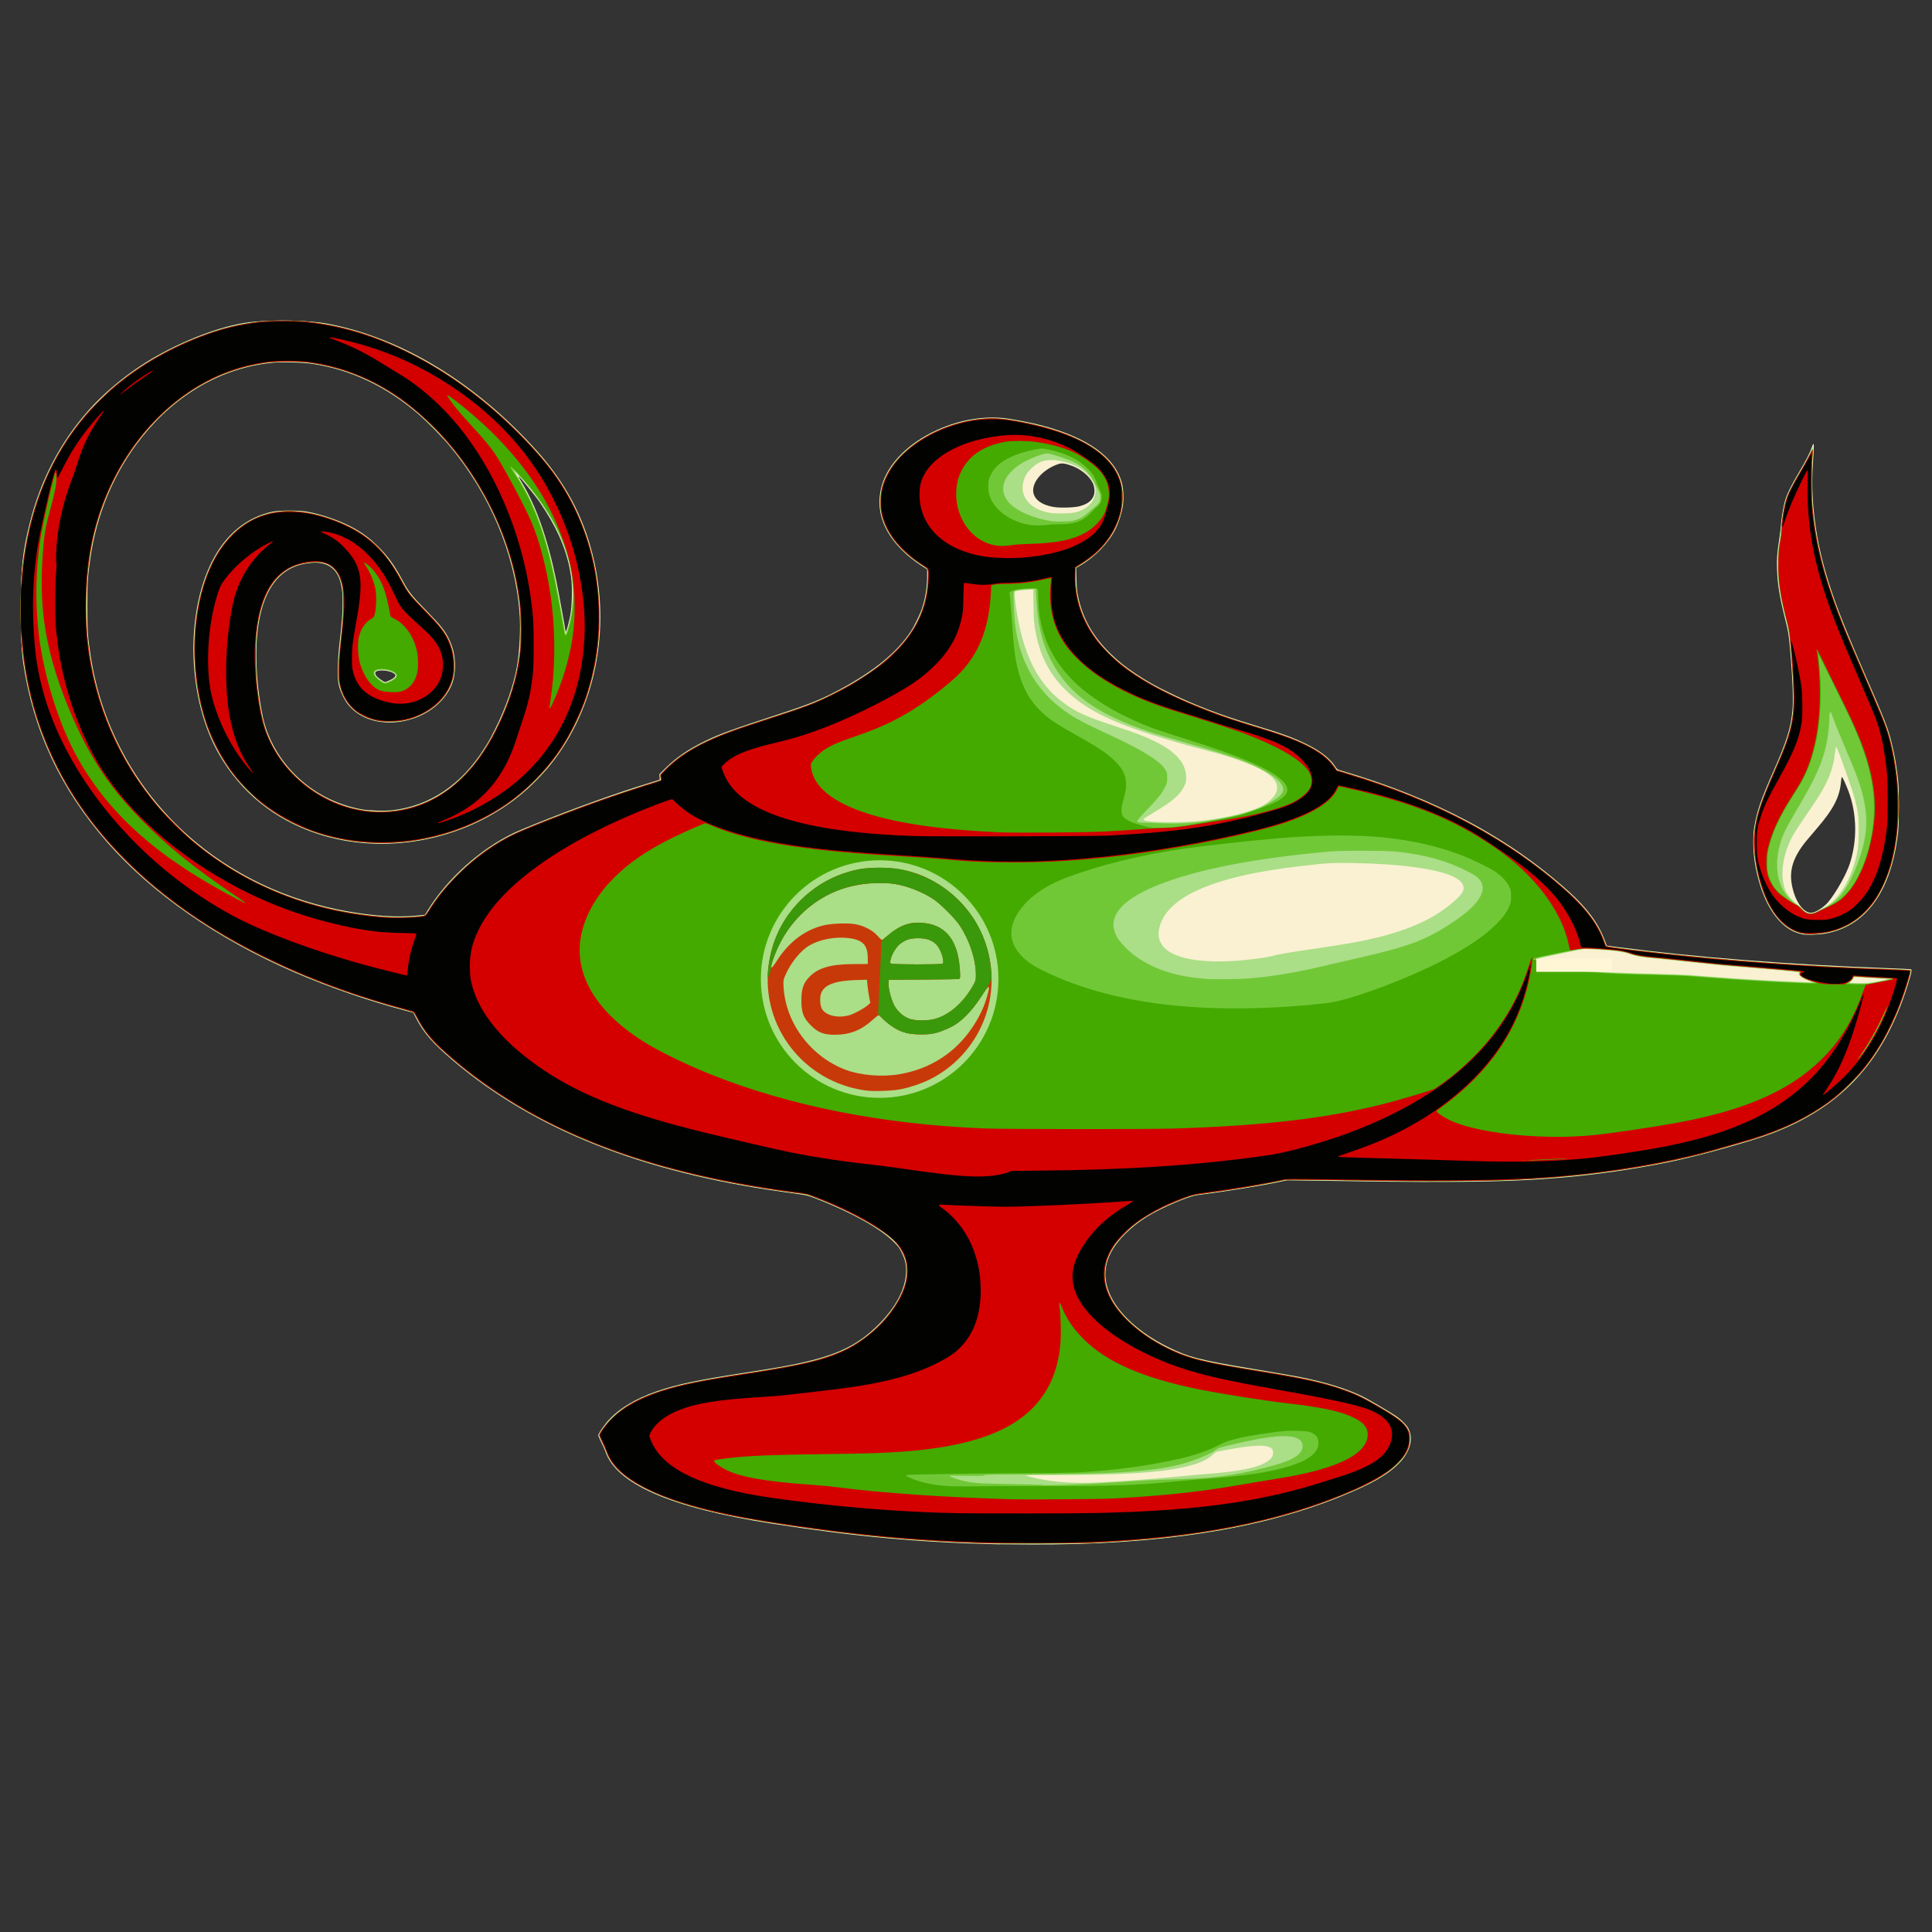 <?xml version="1.0" encoding="UTF-8" standalone="no"?>
<!-- Created with Inkscape (http://www.inkscape.org/) -->

<svg
   xmlns:dc="http://purl.org/dc/elements/1.1/"
   xmlns:cc="http://creativecommons.org/ns#"
   xmlns:rdf="http://www.w3.org/1999/02/22-rdf-syntax-ns#"
   xmlns:svg="http://www.w3.org/2000/svg"
   xmlns="http://www.w3.org/2000/svg"
   xmlns:sodipodi="http://sodipodi.sourceforge.net/DTD/sodipodi-0.dtd"
   xmlns:inkscape="http://www.inkscape.org/namespaces/inkscape"
   width="256.031"
   height="256.031"
   id="svg2"
   version="1.1"
   inkscape:version="0.48.1 "
   sodipodi:docname="aeladdin logo 256x256.svg"
   inkscape:export-filename="D:\PFE.DropBox\Dropbox\PFE.gitenterprise\aeladdin\aeladdin logo 256x256.png"
   inkscape:export-xdpi="89.989014"
   inkscape:export-ydpi="89.989014">
  <rect width="100%" height="100%" fill="#333333" stroke="none"/>
  <defs
     id="defs4" />
  <sodipodi:namedview
     id="base"
     pagecolor="#ffffff"
     bordercolor="#666666"
     borderopacity="1.0"
     inkscape:pageopacity="0.0"
     inkscape:pageshadow="2"
     inkscape:zoom="1.979899"
     inkscape:cx="133.90023"
     inkscape:cy="126.70929"
     inkscape:document-units="px"
     inkscape:current-layer="layer8"
     showgrid="false"
     fit-margin-top="0"
     fit-margin-left="0"
     fit-margin-right="0"
     fit-margin-bottom="0"
     inkscape:window-width="1234"
     inkscape:window-height="838"
     inkscape:window-x="134"
     inkscape:window-y="63"
     inkscape:window-maximized="0" />
  <g
     inkscape:groupmode="layer"
     id="layer8"
     inkscape:label="Boundary"
     transform="translate(21,-2747.812)"
     style="display:none">
    <rect
       style="fill:#ffffff;stroke:#000000;stroke-width:0.071;stroke-opacity:1"
       id="rect3004"
       width="255.929"
       height="255.929"
       x="-20.955"
       y="2747.869"
       inkscape:export-xdpi="90"
       inkscape:export-ydpi="90" />
  </g>
  <g
     inkscape:label="Faded Yellow"
     inkscape:groupmode="layer"
     id="layer1"
     transform="translate(2190.714,-2178.389)"
     style="display:inline">
    <path
       inkscape:connector-curvature="0"
       id="path3030"
       d="m -2058.287,2383.046 c -10.535,-0.236 -19.048,-1.013 -30.214,-2.759 -13.348,-2.087 -20.606,-5.253 -22.002,-9.599 -0.05,-0.156 -0.279,-0.66 -0.508,-1.119 -0.229,-0.459 -0.417,-0.893 -0.417,-0.965 0,-0.187 0.455,-0.907 1.02,-1.615 1.357,-1.7 3.712,-3.181 6.694,-4.209 2.703,-0.932 5.378,-1.497 11.694,-2.473 1.935,-0.299 4.191,-0.666 5.012,-0.816 6.632,-1.211 9.69,-2.547 12.693,-5.545 2.279,-2.275 3.541,-4.623 3.669,-6.828 0.06,-1.039 -0.082,-1.73 -0.557,-2.699 -0.325,-0.664 -0.443,-0.823 -1.083,-1.463 -1.785,-1.784 -5.656,-3.935 -10.366,-5.758 -0.746,-0.289 -1.204,-0.42 -1.726,-0.495 -0.391,-0.056 -1.639,-0.232 -2.772,-0.392 -18.529,-2.606 -32.712,-8.243 -43.366,-17.236 -2.815,-2.376 -4.039,-3.77 -5.067,-5.772 l -0.363,-0.708 -1.159,-0.307 c -4.84,-1.283 -10.007,-3.071 -14.56,-5.038 -10.218,-4.416 -18.877,-10.426 -24.843,-17.242 -6.167,-7.046 -9.783,-14.765 -11.127,-23.756 -0.218,-1.46 -0.322,-3.802 -0.32,-7.216 0,-5.456 0.241,-7.662 1.241,-11.552 1.435,-5.583 3.959,-10.415 7.621,-14.588 1.91,-2.177 4.42,-4.327 7.109,-6.091 4.436,-2.909 10.403,-5.273 14.453,-5.727 3.125,-0.35 7.796,-0.251 10.273,0.218 9.744,1.844 19.584,7.824 27.654,16.804 3.756,4.179 6.115,8.568 7.433,13.827 2.457,9.799 0.37,20.281 -5.513,27.695 -1.155,1.455 -2.87,3.17 -4.357,4.355 -7.406,5.904 -17.879,7.814 -26.698,4.871 -5.63,-1.879 -10.044,-5.458 -12.948,-10.5 -4.128,-7.167 -4.546,-18.36 -0.952,-25.517 1.826,-3.636 4.635,-5.936 8.111,-6.641 0.887,-0.18 3.454,-0.178 4.462,0 2.102,0.378 4.67,1.289 6.363,2.257 1.219,0.697 2.04,1.324 3.067,2.34 1.358,1.345 2.212,2.531 3.315,4.605 0.756,1.421 1.165,1.938 3.109,3.926 1.906,1.95 2.467,2.651 2.989,3.736 0.611,1.272 0.853,2.449 0.796,3.886 -0.041,1.052 -0.229,1.835 -0.631,2.636 -0.916,1.822 -2.711,3.303 -4.887,4.032 -3.339,1.119 -6.73,0.426 -8.564,-1.748 -0.514,-0.609 -1.053,-1.693 -1.271,-2.554 -0.146,-0.577 -0.161,-0.796 -0.155,-2.239 0.01,-1.341 0.048,-1.967 0.265,-3.874 0.467,-4.12 0.495,-5.915 0.117,-7.492 -0.572,-2.391 -2.361,-3.232 -5.292,-2.489 -4.384,1.112 -6.42,6.359 -5.79,14.922 0.127,1.722 0.446,3.923 0.783,5.403 0.623,2.732 2.098,5.362 4.188,7.465 2.377,2.392 5.405,3.988 8.78,4.628 0.999,0.189 3.108,0.259 4.164,0.138 4.98,-0.572 9.189,-3.414 12.226,-8.256 0.621,-0.99 0.771,-1.259 1.386,-2.483 1.403,-2.793 2.493,-5.932 2.914,-8.389 0.352,-2.059 0.489,-5.072 0.323,-7.154 -0.614,-7.723 -3.936,-15.622 -9.253,-21.998 -0.935,-1.122 -2.829,-3.06 -3.958,-4.053 -4.273,-3.753 -9.017,-6.033 -14.2,-6.824 -1.253,-0.191 -4.068,-0.268 -5.333,-0.146 -6.606,0.638 -12.69,4.106 -17.286,9.853 -3.625,4.533 -5.991,10.089 -6.842,16.067 -0.349,2.453 -0.396,3.207 -0.397,6.363 -7e-4,3.24 0.053,4.045 0.434,6.54 1.481,9.698 6.405,18.441 13.89,24.667 6.093,5.068 13.557,8.306 21.861,9.484 3.133,0.445 5.767,0.514 8.191,0.216 l 0.371,-0.046 0.402,-0.65 c 2.584,-4.176 6.965,-8.09 11.437,-10.216 0.47,-0.224 1.943,-0.84 3.272,-1.369 5.215,-2.075 10.183,-3.854 14.396,-5.155 l 1.6,-0.494 -0.021,-0.374 -0.021,-0.374 0.838,-0.828 c 1.421,-1.404 3.063,-2.518 5.288,-3.587 2.021,-0.971 3.265,-1.421 10.319,-3.731 3.55,-1.163 5.223,-1.854 7.608,-3.144 4.469,-2.418 7.483,-4.904 9.275,-7.649 0.466,-0.714 1.223,-2.275 1.476,-3.043 0.435,-1.32 0.677,-2.845 0.677,-4.268 l 0,-0.884 -0.729,-0.472 c -1.029,-0.667 -1.83,-1.306 -2.618,-2.089 -2.612,-2.596 -3.529,-5.565 -2.652,-8.589 0.841,-2.901 3.542,-5.604 7.314,-7.317 3.086,-1.401 6.428,-1.939 9.384,-1.509 1.314,0.191 3.253,0.58 4.44,0.891 6.149,1.611 9.756,4.204 10.673,7.672 0.216,0.817 0.261,2.15 0.105,3.102 -0.145,0.883 -0.562,2.177 -0.952,2.952 -0.944,1.877 -2.678,3.673 -4.695,4.861 l -0.525,0.309 0.039,1.462 c 0.032,1.2 0.073,1.621 0.226,2.35 0.61,2.901 1.955,5.273 4.278,7.54 1.046,1.021 2.014,1.791 3.437,2.733 1.438,0.952 2.463,1.528 4.372,2.457 3.361,1.635 6.714,2.921 10.943,4.197 3.904,1.177 5.399,1.716 7.185,2.587 1.843,0.899 3.136,1.891 3.805,2.918 0.291,0.447 0.31,0.461 0.806,0.606 12.353,3.61 22.232,8.857 30.195,16.036 2.445,2.204 3.901,4.176 4.754,6.436 l 0.277,0.733 1.48,0.195 c 10.22,1.343 22.921,2.334 35.771,2.792 1.656,0.059 3.039,0.125 3.075,0.147 0.105,0.065 0.075,0.321 -0.118,0.994 -3.075,10.743 -8.722,17.129 -18.373,20.777 -2.882,1.089 -9.761,2.993 -13.768,3.81 -4.487,0.915 -9.454,1.629 -14.135,2.031 -6.526,0.561 -13.743,0.681 -27.903,0.464 l -8.353,-0.128 -0.711,0.152 c -2.653,0.568 -7.402,1.338 -11.268,1.827 -1.134,0.143 -4.789,1.715 -6.598,2.836 -1.125,0.698 -2.075,1.448 -2.968,2.344 -2.515,2.525 -3.184,5.122 -2.022,7.852 1.114,2.618 3.959,5.23 7.713,7.082 2.788,1.375 4.188,1.734 11.518,2.952 2.581,0.429 5.269,0.895 5.972,1.036 3.516,0.706 6.378,1.599 8.428,2.628 0.82,0.412 3.606,2.05 4.327,2.544 0.73,0.5 1.43,1.212 1.664,1.69 0.68,1.391 0.181,3.135 -1.33,4.646 -1.486,1.486 -3.696,2.733 -7.734,4.363 -10.746,4.338 -24.072,6.395 -40.973,6.323 -1.877,-0.01 -3.764,-0.022 -4.194,-0.032 z m -80.724,-114.535 c 0.354,-0.176 0.569,-0.333 0.64,-0.465 0.102,-0.19 0.097,-0.208 -0.09,-0.371 -0.591,-0.514 -2.458,-0.608 -2.527,-0.127 -0.012,0.086 0.035,0.243 0.105,0.35 0.168,0.256 1.016,0.878 1.197,0.878 0.078,0 0.382,-0.119 0.675,-0.266 z m 23.556,-7.197 c 0.37,-1.379 0.486,-2.223 0.525,-3.812 0.039,-1.639 -0.024,-2.442 -0.304,-3.84 -0.565,-2.823 -1.851,-5.668 -3.921,-8.666 -0.717,-1.038 -2.779,-3.556 -2.853,-3.482 -0.015,0.015 0.174,0.357 0.42,0.761 1.94,3.182 3.447,7.482 4.614,13.174 0.268,1.304 1.209,6.45 1.209,6.608 0,0.21 0.151,-0.151 0.309,-0.743 z m 67.808,-15.841 c 0.995,-0.266 1.562,-0.669 1.836,-1.307 0.219,-0.508 0.177,-1.224 -0.105,-1.8 -0.432,-0.883 -1.56,-1.81 -2.712,-2.231 -0.929,-0.339 -1.365,-0.4 -1.814,-0.252 -1.687,0.553 -3.09,1.872 -3.324,3.126 -0.236,1.264 0.762,2.227 2.649,2.559 0.854,0.15 2.751,0.099 3.471,-0.094 z m 95.855,56.744 c -1.254,-0.261 -2.126,-0.762 -3.096,-1.777 -1.526,-1.598 -2.666,-4.248 -3.238,-7.525 -0.273,-1.565 -0.319,-3.696 -0.107,-4.938 0.366,-2.14 0.884,-3.656 2.494,-7.29 1.798,-4.059 2.353,-5.827 2.565,-8.175 0.131,-1.445 0.01,-4.526 -0.332,-8.247 -0.175,-1.921 -0.197,-2.054 -0.633,-3.806 -0.758,-3.046 -1.011,-4.604 -1.077,-6.644 -0.045,-1.388 0.012,-2.174 0.291,-3.981 0.097,-0.626 0.208,-1.554 0.247,-2.062 0.083,-1.079 0.359,-2.571 0.622,-3.357 0.252,-0.753 0.851,-1.929 1.796,-3.527 0.921,-1.557 1.414,-2.519 1.636,-3.192 0.087,-0.264 0.192,-0.48 0.234,-0.48 0.078,0 0.062,0.507 -0.088,2.773 -0.291,4.408 0.295,9.358 1.672,14.139 1.039,3.605 2.199,6.623 5.222,13.586 2.759,6.353 3.059,7.124 3.553,9.12 0.364,1.471 0.595,2.746 0.795,4.392 0.137,1.127 0.16,1.671 0.163,3.905 0,1.706 -0.028,2.887 -0.09,3.448 -0.887,8.022 -4.333,12.719 -9.965,13.581 -0.613,0.094 -2.316,0.131 -2.666,0.058 z m 1.653,-3.009 c 0.628,-0.285 1.29,-0.778 1.689,-1.259 1.052,-1.264 2.429,-3.715 2.881,-5.126 1.004,-3.135 0.938,-6.584 -0.185,-9.587 -0.344,-0.919 -0.786,-1.874 -0.869,-1.874 -0.036,0 -0.087,0.264 -0.114,0.587 -0.172,2.073 -1.007,3.682 -3.277,6.312 -0.547,0.634 -1.167,1.365 -1.377,1.624 -1.603,1.976 -2.186,3.667 -1.903,5.518 0.199,1.303 0.691,2.515 1.307,3.217 0.621,0.709 1.186,0.889 1.848,0.588 z"
       style="fill:#f9f1d1"
       inkscape:export-filename="D:\PFE.DropBox\Dropbox\PFE.gitenterprise\aeladdin\rect3004.png"
       inkscape:export-xdpi="90"
       inkscape:export-ydpi="90" />
  </g>
  <g
     inkscape:groupmode="layer"
     id="layer7"
     inkscape:label="Light Yellow"
     style="display:inline"
     transform="translate(21,-2747.812)">
    <path
       inkscape:connector-curvature="0"
       id="path3028"
       d="m 110.609,2952.403 c -6.773,-0.228 -9.475,-0.38 -13.863,-0.778 -4.658,-0.423 -9.73,-1.065 -15.433,-1.952 -9.861,-1.534 -16.135,-3.557 -19.605,-6.321 -1.149,-0.915 -1.967,-1.96 -2.34,-2.99 -0.106,-0.293 -0.377,-0.911 -0.602,-1.373 -0.225,-0.462 -0.409,-0.904 -0.409,-0.983 0,-0.079 0.148,-0.373 0.329,-0.654 1.81,-2.805 5.122,-4.705 10.478,-6.01 2.115,-0.515 4.09,-0.873 9.088,-1.645 4.636,-0.717 6.852,-1.141 8.903,-1.703 3.655,-1.002 5.973,-2.287 8.278,-4.588 1.816,-1.813 3.005,-3.706 3.493,-5.561 0.256,-0.972 0.27,-2.22 0.035,-3.042 -0.41,-1.435 -1.324,-2.572 -2.962,-3.686 -2.645,-1.799 -5.29,-3.145 -8.909,-4.534 -1.105,-0.424 -1.131,-0.43 -2.892,-0.667 -3.103,-0.419 -5.261,-0.763 -7.856,-1.251 -16.441,-3.097 -29.165,-8.898 -38.801,-17.689 -1.514,-1.382 -2.467,-2.585 -3.315,-4.185 l -0.433,-0.818 -1.173,-0.31 c -9.677,-2.561 -18.953,-6.529 -26.375,-11.282 -9.025,-5.779 -15.809,-12.977 -19.863,-21.072 -2.541,-5.075 -4.186,-11.004 -4.541,-16.366 -0.112,-1.686 -0.113,-7.117 -0.002,-8.78 0.317,-4.754 1.716,-10.048 3.757,-14.218 1.249,-2.553 2.815,-4.952 4.642,-7.109 0.834,-0.986 3.01,-3.141 3.992,-3.954 3.322,-2.752 6.947,-4.861 11.161,-6.494 3.204,-1.242 5.831,-1.844 8.815,-2.023 3.157,-0.189 6.193,-0.01 8.8,0.525 3.605,0.736 6.899,1.908 10.501,3.736 6.138,3.115 12.19,7.902 17.006,13.45 2.85,3.283 4.797,6.609 6.129,10.47 1.174,3.403 1.737,6.531 1.831,10.168 0.181,7.076 -1.804,13.813 -5.656,19.195 -2.906,4.06 -6.951,7.297 -11.596,9.28 -6.47,2.763 -13.714,3.156 -20.067,1.089 -6.012,-1.957 -10.67,-5.866 -13.527,-11.354 -1.796,-3.449 -2.799,-7.658 -2.925,-12.274 -0.187,-6.843 1.723,-12.839 5.141,-16.142 1.287,-1.244 2.432,-1.942 4.07,-2.484 1.201,-0.397 2.018,-0.519 3.456,-0.516 1.777,0 3.414,0.303 5.367,0.982 4.534,1.575 7.244,3.921 9.559,8.279 0.301,0.567 0.729,1.286 0.951,1.597 0.222,0.311 1.203,1.384 2.18,2.384 1.838,1.88 2.448,2.63 2.948,3.626 0.854,1.698 1.115,3.726 0.689,5.351 -0.729,2.783 -3.182,4.876 -6.575,5.611 -0.939,0.203 -2.632,0.22 -3.493,0.035 -2.596,-0.559 -4.206,-1.995 -4.957,-4.42 -0.195,-0.629 -0.198,-0.671 -0.196,-2.417 0.002,-1.608 0.028,-2.004 0.281,-4.159 0.264,-2.258 0.279,-2.491 0.279,-4.479 0,-2.048 -0.005,-2.114 -0.189,-2.791 -0.334,-1.226 -0.896,-2.019 -1.717,-2.421 -0.596,-0.292 -1.029,-0.357 -2.068,-0.312 -3.107,0.135 -5.229,1.81 -6.456,5.097 -0.72,1.929 -1.045,4.171 -1.045,7.219 -7.1e-4,3.955 0.605,8.054 1.538,10.411 2.455,6.202 8.854,10.442 15.417,10.215 6.265,-0.217 11.315,-3.926 14.793,-10.866 0.902,-1.8 1.818,-4.14 2.348,-5.996 0.941,-3.297 1.192,-7.324 0.699,-11.197 -0.937,-7.359 -4.366,-14.883 -9.495,-20.83 -0.942,-1.092 -3.122,-3.258 -4.09,-4.064 -4.371,-3.638 -8.933,-5.71 -14.172,-6.436 -1.243,-0.172 -4.443,-0.173 -5.658,0 -4.096,0.578 -7.856,2.126 -11.196,4.61 -6.492,4.828 -10.95,12.577 -12.181,21.177 -0.356,2.488 -0.426,3.544 -0.428,6.469 -0.002,2.855 0.068,3.955 0.392,6.185 0.921,6.338 3.328,12.395 6.95,17.488 6.554,9.216 16.714,15.271 28.555,17.018 2.27,0.335 3.45,0.43 5.367,0.431 1.566,0 3.043,-0.09 3.493,-0.217 0.064,-0.018 0.285,-0.307 0.491,-0.643 2.115,-3.448 5.631,-6.87 9.382,-9.127 1.618,-0.974 4.603,-2.252 9.846,-4.215 3.461,-1.296 8.423,-2.99 10.898,-3.719 l 0.661,-0.195 -0.046,-0.365 -0.046,-0.365 0.588,-0.621 c 1.955,-2.065 4.907,-3.771 9.234,-5.336 0.685,-0.248 2.654,-0.905 4.374,-1.46 5.051,-1.63 6.288,-2.097 8.584,-3.242 1.77,-0.883 3.102,-1.649 4.568,-2.626 5.141,-3.429 7.641,-7.111 8.072,-11.889 0.041,-0.458 0.066,-1.103 0.054,-1.433 l -0.022,-0.6 -0.871,-0.583 c -1.625,-1.087 -2.728,-2.095 -3.637,-3.322 -0.894,-1.207 -1.447,-2.406 -1.681,-3.649 -0.176,-0.932 -0.11,-2.454 0.146,-3.368 0.498,-1.78 1.622,-3.458 3.271,-4.885 3.645,-3.154 9.082,-4.786 13.578,-4.077 8.863,1.398 14.11,4.495 14.999,8.851 0.133,0.653 0.155,1.989 0.044,2.671 -0.518,3.183 -2.471,5.932 -5.519,7.771 l -0.637,0.384 -0.022,0.88 c -0.055,2.16 0.412,4.296 1.371,6.283 1.46,3.023 4.29,5.758 8.427,8.14 3.192,1.838 8.506,4.031 13.084,5.399 4.019,1.201 6.038,1.923 7.707,2.753 1.763,0.878 3.029,1.858 3.698,2.864 l 0.315,0.474 1.159,0.342 c 11.833,3.488 21.782,8.833 29.609,15.908 2.381,2.152 3.964,4.325 4.716,6.475 0.107,0.306 0.212,0.574 0.233,0.595 0.098,0.098 6.94,0.908 11.282,1.336 8.181,0.806 17.175,1.388 26.325,1.703 1.598,0.055 2.716,0.122 2.759,0.165 0.086,0.086 -0.304,1.483 -0.902,3.225 -1.81,5.277 -4.445,9.509 -7.851,12.611 -3.43,3.123 -7.737,5.38 -13.298,6.968 -0.642,0.183 -1.872,0.538 -2.732,0.787 -3.194,0.926 -5.076,1.383 -8.282,2.012 -5.964,1.17 -12.044,1.898 -18.484,2.215 -4.693,0.23 -13.159,0.287 -21.327,0.142 -2.248,-0.04 -5.415,-0.08 -7.038,-0.09 l -2.95,-0.017 -2.062,0.406 c -2.871,0.566 -4.91,0.89 -9.463,1.506 -0.597,0.081 -1.03,0.196 -1.777,0.474 -3.682,1.371 -6.101,2.793 -8.032,4.719 -1.616,1.611 -2.413,3.084 -2.583,4.767 -0.216,2.143 0.69,4.243 2.747,6.367 1.653,1.708 3.776,3.168 6.19,4.259 2.42,1.093 4.38,1.564 10.979,2.635 6.168,1.001 8.258,1.443 10.924,2.31 2.091,0.68 3.22,1.203 5.521,2.556 2.616,1.539 3.347,2.127 3.806,3.059 0.226,0.458 0.243,0.542 0.241,1.17 -0.006,2.533 -2.419,4.749 -7.605,6.985 -5.531,2.384 -11.284,4.051 -17.951,5.202 -4.914,0.848 -9.742,1.348 -16.244,1.682 -1.388,0.071 -11.958,0.146 -13.472,0.095 z m 13.941,-8.133 c 2.674,-0.132 7.683,-0.498 10.194,-0.746 1.369,-0.135 3.32,-0.312 4.337,-0.393 3.957,-0.316 6.226,-0.747 7.498,-1.425 0.808,-0.431 1.139,-0.836 1.139,-1.394 0,-0.523 -0.308,-0.756 -1.166,-0.884 -0.865,-0.129 -2.833,0.096 -5.679,0.649 -0.399,0.077 -0.734,0.141 -0.745,0.141 -0.011,0 -0.224,0.19 -0.474,0.423 -0.763,0.71 -1.934,1.196 -3.914,1.628 -3.303,0.719 -8.014,1.004 -16.618,1.006 -2.297,7e-4 -4.177,0.026 -4.177,0.058 0,0.076 1.357,0.407 2.389,0.584 2.182,0.373 4.509,0.487 7.215,0.354 z m 103.281,-66.408 c 0.649,-0.122 1.211,-0.25 1.248,-0.284 0.039,-0.036 -0.156,-0.063 -0.462,-0.064 -0.291,-8e-4 -1.201,-0.048 -2.023,-0.105 -1.918,-0.134 -1.955,-0.134 -1.955,0.01 0,0.062 -0.112,0.226 -0.249,0.363 -0.137,0.137 -0.249,0.262 -0.249,0.277 0,0.016 0.565,0.028 1.255,0.028 1.106,0 1.394,-0.026 2.435,-0.222 z m -8.776,0.089 c -0.037,-0.034 -0.23,-0.115 -0.429,-0.18 -0.199,-0.065 -0.534,-0.221 -0.745,-0.346 -0.359,-0.215 -0.428,-0.31 -0.53,-0.73 -0.018,-0.073 -4.021,-0.452 -7.889,-0.746 -2.348,-0.179 -2.685,-0.211 -6.505,-0.636 -1.74,-0.194 -3.755,-0.402 -4.479,-0.463 -1.966,-0.167 -2.546,-0.266 -3.519,-0.603 -0.758,-0.262 -1.652,-0.409 -3.044,-0.498 -0.633,-0.041 -1.54,-0.105 -2.017,-0.143 l -0.866,-0.069 -1.746,0.354 c -2.294,0.466 -4.397,0.919 -4.433,0.955 -0.045,0.045 0.388,0.095 3.069,0.357 1.615,0.158 2.5,0.272 2.534,0.328 0.029,0.047 0.024,0.185 -0.011,0.306 -0.15,0.523 -0.212,0.494 1.358,0.645 1.84,0.177 3.401,0.249 7.846,0.359 2.341,0.058 4.692,0.139 5.225,0.179 0.533,0.04 1.769,0.136 2.747,0.212 3.729,0.292 8.123,0.555 11.766,0.704 0.762,0.031 1.465,0.062 1.56,0.068 0.103,0.01 0.147,-0.015 0.107,-0.052 z m -76.633,-2.784 c 2.053,-0.122 4.451,-0.446 5.51,-0.743 0.628,-0.176 1.706,-0.357 5.095,-0.856 4.759,-0.699 6.551,-1.023 8.839,-1.599 3.186,-0.8 5.915,-1.921 7.923,-3.253 1.427,-0.947 2.84,-2.215 3.063,-2.747 0.325,-0.779 -0.102,-1.446 -1.282,-1.999 -2.205,-1.035 -7.087,-1.691 -13.294,-1.788 -2.791,-0.043 -3.393,-0.01 -6.967,0.408 -11.811,1.375 -18.043,4.207 -18.736,8.515 -0.21,1.306 0.459,2.415 1.87,3.099 1.725,0.837 4.488,1.169 7.98,0.961 z m -4.887,-18.52 c 2.91,-0.254 6.046,-0.919 7.96,-1.689 0.917,-0.369 1.466,-0.711 2.013,-1.256 0.848,-0.845 0.971,-1.746 0.352,-2.57 -0.968,-1.289 -4.214,-2.659 -9.491,-4.008 -0.86,-0.22 -2.592,-0.701 -3.847,-1.069 -7.808,-2.287 -11.513,-4.054 -14.344,-6.841 -2.219,-2.185 -3.489,-4.775 -4.036,-8.228 -0.114,-0.717 -0.154,-1.391 -0.183,-3.006 l -0.036,-2.082 -0.543,0.041 c -0.735,0.056 -1.695,0.173 -1.824,0.222 -0.193,0.074 -0.087,1.31 0.295,3.437 0.968,5.388 2.877,8.967 6.033,11.31 1.694,1.258 2.891,1.81 6.51,3.007 3.155,1.043 4.255,1.46 5.647,2.141 2.84,1.39 4.216,3.007 4.146,4.873 -0.02,0.533 -0.055,0.674 -0.287,1.142 -0.526,1.063 -1.559,1.954 -3.865,3.331 -1.484,0.886 -1.588,0.961 -1.481,1.067 0.328,0.328 4.136,0.423 6.979,0.175 z M 30.658,2838.036 c 0.486,-0.225 0.827,-0.523 0.827,-0.725 0,-0.161 -0.425,-0.454 -0.84,-0.579 -0.564,-0.169 -1.554,-0.171 -1.811,0 -0.249,0.163 -0.249,0.401 0.002,0.699 0.266,0.316 0.998,0.846 1.169,0.846 0.076,0 0.371,-0.107 0.654,-0.238 z m 23.599,-7.049 c 0.448,-1.63 0.616,-2.86 0.616,-4.514 0,-3.569 -1.119,-7.15 -3.345,-10.705 -1.031,-1.647 -2.533,-3.599 -3.686,-4.793 l -0.653,-0.675 0.371,0.604 c 1.125,1.832 1.825,3.199 2.524,4.929 1.354,3.352 2.304,7.106 3.439,13.591 0.199,1.134 0.379,2.121 0.4,2.193 0.063,0.21 0.145,0.055 0.333,-0.629 z m 67.336,-15.284 c 1.622,-0.453 2.595,-1.544 2.595,-2.909 0,-1.02 -0.986,-2.326 -2.319,-3.071 -1.002,-0.56 -2.461,-0.953 -3.536,-0.952 -1.098,0 -1.866,0.327 -2.683,1.135 -0.384,0.38 -0.603,0.668 -0.757,0.997 -0.639,1.362 -0.46,2.619 0.514,3.599 0.636,0.641 1.491,1.042 2.702,1.267 0.771,0.143 2.875,0.103 3.483,-0.067 z m 96.474,55.905 c -1.176,-0.171 -2.236,-0.76 -3.205,-1.781 -1.836,-1.933 -3.141,-5.492 -3.45,-9.408 -0.206,-2.619 0.364,-5.125 2.045,-8.985 1.399,-3.211 1.729,-3.999 2.041,-4.86 0.669,-1.85 0.994,-3.267 1.104,-4.819 0.113,-1.597 -0.061,-5.284 -0.421,-8.919 -0.111,-1.121 -0.2,-1.611 -0.522,-2.879 -0.86,-3.384 -1.073,-4.827 -1.071,-7.251 0.001,-1.556 0.024,-1.944 0.162,-2.737 0.088,-0.508 0.206,-1.452 0.261,-2.097 0.233,-2.698 0.595,-4.134 1.435,-5.687 0.18,-0.332 0.707,-1.251 1.172,-2.042 0.465,-0.791 0.982,-1.734 1.15,-2.097 0.168,-0.363 0.349,-0.755 0.403,-0.873 l 0.098,-0.213 0.026,0.249 c 0.015,0.137 -0.008,0.697 -0.05,1.244 -0.371,4.854 0.089,9.522 1.422,14.431 1.033,3.805 2.161,6.768 5.518,14.503 1.816,4.185 2.642,6.176 2.949,7.107 0.369,1.122 0.79,2.869 1.011,4.196 1.039,6.241 0.46,12.399 -1.56,16.586 -1.876,3.889 -4.732,5.96 -8.743,6.338 -0.885,0.084 -1.172,0.083 -1.775,-0.01 z m 2.404,-3.382 c 0.848,-0.468 1.102,-0.65 1.617,-1.16 1.132,-1.119 2.039,-2.757 2.655,-4.79 0.451,-1.489 0.571,-2.412 0.57,-4.381 -10e-4,-1.863 -0.056,-2.351 -0.44,-3.944 -0.317,-1.312 -2.373,-7.11 -2.54,-7.161 -0.038,-0.012 -0.109,0.342 -0.159,0.789 -0.261,2.344 -1.021,4.154 -2.891,6.887 -2.464,3.601 -2.787,4.12 -3.243,5.221 -0.964,2.322 -1.097,4.725 -0.348,6.293 0.247,0.518 0.961,1.317 1.471,1.647 0.183,0.119 0.475,0.381 0.647,0.582 0.409,0.478 0.772,0.65 1.276,0.606 0.306,-0.027 0.577,-0.142 1.386,-0.589 z"
       style="fill:#aade87;display:inline"
       inkscape:export-filename="D:\PFE.DropBox\Dropbox\PFE.gitenterprise\aeladdin\rect3004.png"
       inkscape:export-xdpi="90"
       inkscape:export-ydpi="90" />
  </g>
  <g
     inkscape:groupmode="layer"
     id="layer6"
     inkscape:label="Medium Green"
     style="display:inline"
     transform="translate(21,-2747.812)">
    <path
       inkscape:connector-curvature="0"
       id="path3026"
       d="m 112.742,2952.365 c -10.417,-0.124 -18.888,-0.836 -30.001,-2.521 -8.969,-1.36 -14.363,-2.779 -18.309,-4.818 -2.907,-1.502 -4.387,-2.951 -5.184,-5.076 -0.107,-0.284 -0.352,-0.824 -0.545,-1.2 -0.208,-0.405 -0.334,-0.734 -0.311,-0.809 0.022,-0.07 0.171,-0.33 0.331,-0.578 1.489,-2.309 4.108,-4.049 7.95,-5.284 2.483,-0.798 5.235,-1.36 10.984,-2.241 6.809,-1.044 9.586,-1.655 12.192,-2.68 3.095,-1.217 5.862,-3.461 7.697,-6.242 1.111,-1.684 1.623,-3.176 1.621,-4.722 -0.002,-1.181 -0.358,-2.281 -1.04,-3.21 -1.332,-1.814 -5.826,-4.446 -10.957,-6.416 -1.192,-0.458 -1.255,-0.473 -2.63,-0.653 -20.183,-2.64 -34.783,-8.383 -45.975,-18.083 -2.278,-1.975 -3.39,-3.286 -4.316,-5.091 l -0.401,-0.782 -1.236,-0.336 c -6.867,-1.869 -12.837,-4.089 -18.511,-6.883 -17.23,-8.485 -28.045,-20.814 -31.306,-35.691 -0.754,-3.437 -1.074,-6.59 -1.075,-10.585 -0.001,-5.785 0.82,-10.678 2.587,-15.403 3.555,-9.509 10.825,-16.631 21.05,-20.619 2.833,-1.105 5.557,-1.77 8.282,-2.023 1.237,-0.115 4.666,-0.115 5.894,0 4.367,0.407 8.683,1.677 13.196,3.881 5.475,2.673 10.215,6.099 14.859,10.738 1.749,1.747 2.827,2.933 4.01,4.409 1.918,2.393 3.59,5.325 4.682,8.211 1.124,2.97 1.793,5.963 2.073,9.277 0.093,1.1 0.094,4.243 0.001,5.296 -0.626,7.136 -3.172,13.223 -7.596,18.164 -0.685,0.765 -2.37,2.331 -3.245,3.016 -1.63,1.276 -3.198,2.247 -5.179,3.206 -2.921,1.415 -5.74,2.247 -9.182,2.71 -1.055,0.142 -1.507,0.163 -3.555,0.162 -2.45,-8e-4 -3.126,-0.054 -5.012,-0.393 -9.568,-1.721 -16.661,-8.321 -18.938,-17.623 -0.585,-2.391 -0.825,-4.314 -0.875,-7.038 -0.05,-2.685 0.096,-4.457 0.552,-6.694 1.185,-5.816 4.052,-9.912 8.045,-11.497 2.674,-1.061 6.099,-0.913 9.723,0.421 4.323,1.591 6.822,3.797 9.137,8.066 0.339,0.626 0.798,1.392 1.019,1.704 0.221,0.311 1.173,1.351 2.114,2.31 2.557,2.606 3.167,3.53 3.661,5.548 0.23,0.938 0.235,2.61 0.011,3.426 -0.541,1.972 -1.95,3.627 -3.965,4.656 -0.876,0.448 -1.5,0.673 -2.454,0.887 -0.629,0.141 -0.934,0.166 -2.02,0.164 -1.103,0 -1.366,-0.024 -1.905,-0.165 -2.591,-0.677 -4.177,-2.293 -4.71,-4.796 -0.249,-1.17 -0.213,-2.371 0.18,-5.95 0.31,-2.83 0.38,-3.944 0.334,-5.332 -0.066,-1.968 -0.412,-3.121 -1.182,-3.935 -0.703,-0.743 -1.506,-1.01 -2.847,-0.948 -4.206,0.197 -6.682,3.221 -7.431,9.077 -0.157,1.23 -0.213,3.954 -0.111,5.474 0.225,3.366 0.772,6.406 1.472,8.194 1.986,5.066 6.662,8.96 12.052,10.035 2.317,0.462 4.422,0.398 6.783,-0.207 1.96,-0.502 3.703,-1.359 5.468,-2.687 0.777,-0.585 2.657,-2.487 3.319,-3.358 1.606,-2.114 2.869,-4.423 4.005,-7.32 1.05,-2.677 1.603,-4.888 1.895,-7.571 0.131,-1.203 0.111,-4.412 -0.035,-5.758 -0.493,-4.532 -1.718,-8.695 -3.819,-12.974 -2.121,-4.319 -4.648,-7.837 -7.968,-11.093 -4.86,-4.765 -10.176,-7.456 -16.305,-8.254 -1.129,-0.147 -3.993,-0.168 -5.047,-0.037 -4.365,0.542 -8.184,2.082 -11.711,4.722 -6.057,4.533 -10.346,11.605 -11.89,19.602 -0.475,2.461 -0.707,5.126 -0.705,8.104 0.002,2.345 0.058,3.298 0.319,5.403 0.751,6.045 2.962,12.058 6.295,17.114 6.29,9.543 16.427,15.97 28.391,17.999 3.459,0.587 6.183,0.743 8.709,0.499 1.32,-0.127 1.182,-0.057 1.67,-0.848 2.517,-4.072 6.88,-7.995 11.197,-10.068 1.442,-0.692 5.757,-2.4 9.882,-3.91 2.042,-0.748 7.279,-2.507 8.982,-3.017 0.81,-0.243 0.748,-0.166 0.607,-0.746 -0.039,-0.159 0.059,-0.283 0.8,-1.021 2.51,-2.499 5.646,-4.087 12.29,-6.225 5.894,-1.897 7.514,-2.502 9.811,-3.664 7.613,-3.855 11.435,-7.943 12.373,-13.232 0.142,-0.802 0.265,-2.576 0.207,-2.997 l -0.046,-0.341 -0.722,-0.467 c -1.839,-1.191 -3.16,-2.448 -4.146,-3.945 -2.669,-4.053 -1.504,-8.711 3.015,-12.054 2.214,-1.637 5.278,-2.885 8.194,-3.336 1.239,-0.192 3.221,-0.177 4.55,0.034 5.199,0.825 9.262,2.29 11.832,4.265 2.29,1.76 3.398,4.179 3.101,6.771 -0.264,2.309 -1.215,4.299 -2.883,6.028 -0.81,0.84 -1.683,1.542 -2.582,2.077 -0.34,0.203 -0.658,0.418 -0.707,0.478 -0.111,0.138 -0.118,1.338 -0.015,2.368 0.591,5.864 4.327,10.299 11.834,14.049 3.391,1.694 7.149,3.147 11.627,4.497 4.714,1.42 6.955,2.314 8.742,3.488 0.79,0.519 1.692,1.373 2.074,1.964 l 0.291,0.45 0.612,0.182 c 7.808,2.321 14.106,5.017 20.055,8.585 5.208,3.123 10.603,7.473 12.76,10.287 0.939,1.225 1.726,2.636 2.099,3.764 0.084,0.254 0.174,0.483 0.2,0.51 0.061,0.061 3.233,0.47 6.481,0.837 9.643,1.088 20.708,1.873 31.209,2.214 1.427,0.046 2.624,0.11 2.659,0.142 0.126,0.114 -0.844,3.2 -1.594,5.077 -3.242,8.106 -8.486,13.276 -16.634,16.402 -1.636,0.627 -3.793,1.289 -8.318,2.551 -5.135,1.432 -12.628,2.723 -19.159,3.301 -7.522,0.666 -14.264,0.761 -32.098,0.455 -4.096,-0.07 -4.712,-0.067 -5.119,0.028 -2.057,0.478 -7.83,1.425 -11.317,1.856 -0.692,0.085 -1.018,0.173 -1.955,0.524 -3.793,1.423 -6.389,2.983 -8.265,4.964 -1.074,1.135 -1.798,2.332 -2.154,3.559 -0.136,0.47 -0.16,0.714 -0.156,1.62 0.004,0.95 0.026,1.135 0.199,1.7 0.456,1.491 1.279,2.769 2.71,4.206 1.586,1.592 3.388,2.845 5.66,3.933 2.584,1.237 4.511,1.714 11.545,2.856 5.688,0.923 7.943,1.391 10.379,2.152 2.265,0.708 3.447,1.247 5.936,2.709 1.86,1.093 2.453,1.498 3.026,2.067 0.661,0.657 0.897,1.133 0.942,1.899 0.153,2.643 -2.39,4.957 -8.091,7.362 -8.782,3.704 -18.675,5.768 -31.245,6.517 -4.034,0.241 -8.033,0.311 -13.756,0.243 z m 11.446,-7.952 c 1.505,-0.081 3.361,-0.193 4.123,-0.251 2.017,-0.151 3.77,-0.237 6.54,-0.32 5.154,-0.154 7.485,-0.449 11.517,-1.457 2.661,-0.666 3.789,-1.09 4.597,-1.729 0.804,-0.635 0.886,-1.642 0.172,-2.113 -1.081,-0.714 -3.661,-0.519 -8.599,0.649 -2,0.473 -2.118,0.51 -2.437,0.776 -0.532,0.442 -2.477,1.272 -4.08,1.741 -3.755,1.098 -9.463,1.496 -21.515,1.5 -4.262,0 -4.965,0.016 -5.039,0.106 -0.074,0.089 -0.425,0.098 -2.441,0.064 -1.814,-0.031 -2.324,-0.022 -2.223,0.043 0.249,0.158 1.291,0.508 1.93,0.648 1.4,0.309 1.94,0.345 6.249,0.416 2.303,0.038 4.207,0.089 4.23,0.114 0.071,0.076 4.071,-0.03 6.974,-0.186 z m 103.793,-66.506 c 0.762,-0.141 1.45,-0.283 1.528,-0.315 0.177,-0.073 -0.231,-0.112 -2.275,-0.218 -0.821,-0.042 -1.733,-0.096 -2.027,-0.119 l -0.534,-0.042 -0.122,0.256 c -0.067,0.141 -0.234,0.329 -0.372,0.418 -0.138,0.089 -0.25,0.185 -0.251,0.214 -7.8e-4,0.044 2.393,0.115 2.594,0.077 0.039,-0.01 0.695,-0.129 1.457,-0.27 z m -8.531,0.12 c 0,-0.031 -0.232,-0.131 -0.515,-0.222 -1.022,-0.327 -1.533,-0.69 -1.448,-1.028 0.041,-0.164 0.022,-0.18 -0.258,-0.219 -0.518,-0.071 -4.898,-0.454 -6.949,-0.608 -2.657,-0.199 -3.71,-0.3 -7.394,-0.71 -1.74,-0.193 -3.755,-0.402 -4.479,-0.463 -1.693,-0.143 -2.419,-0.266 -3.35,-0.568 -1.055,-0.342 -1.733,-0.445 -3.747,-0.567 -0.965,-0.059 -1.87,-0.125 -2.01,-0.147 -0.243,-0.039 -2.553,0.397 -5.633,1.063 -1.059,0.229 -1.251,0.287 -1.179,0.355 0.029,0.027 3.902,0.422 4.97,0.506 0.983,0.078 0.944,0.054 0.888,0.536 -0.058,0.498 -0.179,0.446 1.387,0.597 1.84,0.178 3.401,0.249 7.846,0.359 2.341,0.058 4.692,0.139 5.225,0.179 0.533,0.04 1.769,0.136 2.747,0.212 3.729,0.292 8.123,0.555 11.766,0.704 2.025,0.083 2.133,0.084 2.133,0.021 z m -74.969,-0.548 c 3.152,-0.256 6.442,-0.809 10.191,-1.714 0.887,-0.214 2.685,-0.629 3.995,-0.923 7.071,-1.585 9.345,-2.445 13.045,-4.939 3.058,-2.061 4.282,-3.828 3.59,-5.184 -0.25,-0.49 -0.727,-0.877 -1.694,-1.373 -2.8,-1.437 -5.564,-2.224 -9.339,-2.659 -1.379,-0.159 -7.358,-0.182 -9.014,-0.035 -10.01,0.89 -17.612,2.372 -22.785,4.44 -5.224,2.089 -7.002,4.52 -5.263,7.199 0.152,0.234 0.615,0.763 1.03,1.176 2.174,2.163 5.577,3.576 9.565,3.972 0.43,0.043 0.878,0.089 0.995,0.102 0.659,0.076 4.505,0.034 5.685,-0.062 z m -8.279,-20.582 c 1.856,-0.114 3.519,-0.359 6.07,-0.896 1.795,-0.378 3.803,-1.084 4.694,-1.651 0.238,-0.151 0.642,-0.39 0.899,-0.53 0.582,-0.318 1.106,-0.862 1.173,-1.218 0.166,-0.884 -0.962,-1.929 -3.345,-3.099 -1.987,-0.975 -4.36,-1.784 -9.811,-3.343 -3.431,-0.981 -4.549,-1.332 -6.114,-1.917 -6.439,-2.408 -9.803,-5.16 -11.854,-9.699 -0.939,-2.077 -1.378,-4.127 -1.572,-7.327 l -0.082,-1.351 -0.853,0.018 c -0.931,0.02 -1.747,0.119 -1.974,0.241 -0.141,0.076 -0.144,0.116 -0.099,1.615 0.075,2.487 0.295,4.108 0.791,5.831 1.079,3.747 3.236,6.657 6.589,8.889 0.977,0.651 2.518,1.445 5.108,2.634 4.668,2.143 7.051,3.644 7.689,4.843 0.139,0.261 0.166,0.418 0.167,0.958 7.1e-4,0.615 -0.013,0.673 -0.296,1.244 -0.396,0.799 -0.818,1.341 -2.023,2.601 -0.555,0.58 -1.165,1.242 -1.356,1.471 -0.473,0.567 -0.426,0.612 0.645,0.625 0.455,0.01 1.211,0.032 1.68,0.059 1.362,0.078 2.614,0.079 3.874,0 z M 30.512,2838.171 c 1.13,-0.464 1.321,-0.965 0.517,-1.353 -0.721,-0.348 -1.895,-0.399 -2.277,-0.099 -0.245,0.193 -0.23,0.428 0.05,0.747 0.292,0.333 1.027,0.879 1.181,0.877 0.064,-9e-4 0.303,-0.078 0.53,-0.172 z m 23.739,-6.961 c 0.439,-1.377 0.695,-3.116 0.695,-4.718 0,-4.227 -1.651,-8.647 -4.799,-12.848 -1.11,-1.482 -3.101,-3.751 -3.202,-3.65 -0.025,0.025 0.114,0.279 0.307,0.566 2.478,3.674 4.083,8.001 5.414,14.597 0.317,1.569 1.214,6.496 1.214,6.666 0,0.035 0.039,0.051 0.087,0.035 0.048,-0.016 0.176,-0.307 0.284,-0.647 z m 67.272,-14.474 c 0.699,-0.224 1.172,-0.511 1.805,-1.097 0.301,-0.279 0.679,-0.602 0.839,-0.719 0.446,-0.325 0.616,-0.622 0.648,-1.129 0.027,-0.423 0.012,-0.467 -0.508,-1.502 -0.858,-1.707 -1.672,-2.593 -2.947,-3.209 -0.919,-0.444 -3.162,-1.188 -3.569,-1.183 -0.681,0.01 -2.644,0.798 -3.653,1.471 -2.182,1.455 -2.793,3.343 -1.581,4.882 0.81,1.028 2.641,1.955 4.816,2.437 1.129,0.25 1.099,0.247 2.444,0.227 1.023,-0.016 1.285,-0.043 1.706,-0.178 z m 96.258,54.774 c -1.439,-0.318 -2.775,-1.319 -3.795,-2.845 -1.438,-2.152 -2.429,-5.599 -2.543,-8.851 -0.096,-2.733 0.473,-4.812 2.696,-9.846 1.638,-3.711 2.234,-5.554 2.474,-7.66 0.154,-1.353 0.008,-5.648 -0.29,-8.514 -0.038,-0.371 -0.1,-1.028 -0.137,-1.458 -0.046,-0.534 -0.19,-1.269 -0.455,-2.311 -0.799,-3.148 -1.038,-4.626 -1.093,-6.757 -0.041,-1.559 0.026,-2.619 0.233,-3.693 0.056,-0.293 0.134,-0.965 0.172,-1.493 0.133,-1.846 0.426,-3.479 0.804,-4.481 0.27,-0.716 0.835,-1.799 1.692,-3.242 0.756,-1.273 1.273,-2.238 1.516,-2.826 0.063,-0.153 0.135,-0.257 0.16,-0.232 0.025,0.025 0.004,0.726 -0.047,1.557 -0.114,1.868 -0.061,5.409 0.102,6.879 0.539,4.85 1.695,9.123 4.078,15.071 0.529,1.321 1.419,3.414 3.461,8.14 2.161,5.001 2.484,5.878 2.949,7.999 0.591,2.695 0.811,4.766 0.815,7.677 0.003,2.301 -0.061,3.216 -0.355,5.048 -1.053,6.561 -4.232,10.717 -8.938,11.689 -1.249,0.258 -2.719,0.32 -3.498,0.149 z m 1.908,-2.807 c 0.905,-0.429 1.942,-1.024 2.344,-1.343 1.306,-1.039 2.57,-3.27 3.524,-6.219 0.846,-2.615 0.98,-4.669 0.469,-7.202 -0.357,-1.774 -0.89,-3.277 -2.451,-6.922 -0.578,-1.349 -1.216,-2.901 -1.418,-3.448 -0.506,-1.371 -0.512,-1.386 -0.574,-1.386 -0.098,0 -0.141,0.215 -0.141,0.699 0,0.261 -0.034,0.842 -0.076,1.292 -0.309,3.334 -1.197,5.744 -3.652,9.917 -2.189,3.72 -2.502,4.354 -2.882,5.83 -0.615,2.392 -0.365,4.598 0.706,6.23 0.394,0.601 1.016,1.213 1.541,1.519 0.191,0.111 0.522,0.39 0.738,0.621 0.595,0.637 1.144,0.758 1.873,0.413 z"
       style="fill:#71c837;display:inline"
       inkscape:export-filename="D:\PFE.DropBox\Dropbox\PFE.gitenterprise\aeladdin\rect3004.png"
       inkscape:export-xdpi="90"
       inkscape:export-ydpi="90" />
  </g>
  <g
     inkscape:groupmode="layer"
     id="layer5"
     inkscape:label="Green"
     style="display:inline"
     transform="translate(21,-2747.812)">
    <path
       inkscape:connector-curvature="0"
       id="path3024"
       d="m 109.365,2952.302 c -7.839,-0.245 -14.169,-0.768 -22.003,-1.816 -4.52,-0.605 -9.277,-1.374 -11.872,-1.92 -9.267,-1.949 -14.798,-4.777 -16.05,-8.204 -0.107,-0.293 -0.379,-0.911 -0.603,-1.372 -0.225,-0.462 -0.409,-0.906 -0.409,-0.987 0,-0.297 0.797,-1.365 1.664,-2.231 1.585,-1.583 3.558,-2.684 6.547,-3.654 2.532,-0.822 5.329,-1.386 11.837,-2.385 6.59,-1.013 9.327,-1.656 12.048,-2.834 3.962,-1.714 7.551,-5.552 8.477,-9.064 0.25,-0.949 0.263,-2.205 0.03,-3.029 -0.292,-1.036 -1.031,-2.175 -1.88,-2.899 -1.979,-1.687 -5.95,-3.816 -10.061,-5.392 l -1.115,-0.427 -2.097,-0.281 c -20.439,-2.736 -35.415,-8.877 -46.511,-19.069 -1.276,-1.172 -2.319,-2.511 -3.041,-3.905 -0.238,-0.459 -0.487,-0.864 -0.553,-0.899 -0.066,-0.035 -0.568,-0.182 -1.116,-0.327 -2.619,-0.692 -5.767,-1.671 -8.376,-2.603 -16.461,-5.882 -28.766,-14.837 -35.754,-26.019 -3.642,-5.828 -5.832,-12.229 -6.552,-19.152 -0.388,-3.731 -0.319,-8.434 0.176,-12.014 1.031,-7.45 3.763,-13.797 8.172,-18.981 0.908,-1.068 2.834,-2.976 3.906,-3.87 3.249,-2.709 6.997,-4.893 11.165,-6.508 2.922,-1.132 5.341,-1.725 8.318,-2.038 1.125,-0.118 4.659,-0.118 5.758,4e-4 4.738,0.511 8.892,1.743 13.472,3.995 6.5,3.196 12.734,8.112 17.846,14.073 2.776,3.237 4.731,6.745 6.062,10.877 0.983,3.052 1.479,6.065 1.556,9.455 0.073,3.234 -0.238,6.008 -1.009,8.992 -0.594,2.3 -1.18,3.886 -2.203,5.972 -1.456,2.969 -3.012,5.149 -5.329,7.468 -1.707,1.708 -3.251,2.927 -5.192,4.099 -5.011,3.026 -11.207,4.521 -17.013,4.105 -5.349,-0.383 -10.137,-2.18 -14.026,-5.264 -0.959,-0.761 -2.731,-2.531 -3.472,-3.47 -1.928,-2.442 -3.326,-5.161 -4.196,-8.166 -1.763,-6.087 -1.581,-13.238 0.473,-18.572 1.727,-4.484 4.706,-7.354 8.494,-8.181 2.666,-0.582 5.884,-0.122 9.302,1.332 3.614,1.537 5.915,3.743 8.032,7.705 0.842,1.575 0.997,1.771 3.126,3.943 2.103,2.146 2.741,3 3.267,4.378 0.564,1.477 0.695,3.223 0.341,4.557 -0.535,2.018 -1.954,3.655 -4.093,4.72 -1.381,0.688 -2.633,0.978 -4.24,0.983 -1.199,0 -1.604,-0.053 -2.559,-0.36 -2.21,-0.71 -3.636,-2.329 -4.122,-4.684 -0.22,-1.064 -0.154,-2.763 0.246,-6.323 0.25,-2.226 0.304,-3.188 0.268,-4.739 -0.031,-1.33 -0.058,-1.602 -0.218,-2.21 -0.418,-1.587 -1.23,-2.466 -2.548,-2.756 -0.975,-0.215 -2.866,0.049 -3.985,0.556 -2.789,1.265 -4.413,4.438 -4.825,9.434 -0.107,1.29 -0.044,4.843 0.11,6.221 0.26,2.329 0.652,4.43 1.062,5.695 1.674,5.159 6.192,9.313 11.63,10.691 2.096,0.531 4.465,0.594 6.576,0.173 5.309,-1.058 9.494,-4.671 12.508,-10.801 1.722,-3.501 2.702,-6.715 3.111,-10.201 0.057,-0.484 0.09,-1.608 0.088,-2.95 -0.004,-2.306 -0.083,-3.291 -0.427,-5.328 -1.768,-10.455 -8.444,-20.754 -16.91,-26.087 -3.271,-2.061 -6.843,-3.361 -10.705,-3.896 -1.282,-0.178 -4.378,-0.176 -5.652,0 -3.298,0.463 -6.269,1.506 -9.1,3.192 -6.773,4.035 -11.96,11.507 -13.864,19.973 -0.945,4.204 -1.208,9.396 -0.705,13.92 0.909,8.168 4.156,15.707 9.417,21.861 0.987,1.154 3.302,3.452 4.477,4.442 7.057,5.95 15.867,9.423 25.628,10.103 1.681,0.117 4.611,-0.01 5.128,-0.218 0.083,-0.034 0.303,-0.312 0.489,-0.618 0.985,-1.624 2.223,-3.152 3.938,-4.861 2.302,-2.294 4.729,-4.036 7.424,-5.329 1.746,-0.838 7.55,-3.097 11.743,-4.572 1.813,-0.637 5.519,-1.859 7.003,-2.308 l 0.675,-0.204 -0.022,-0.402 -0.022,-0.402 0.697,-0.7 c 1.283,-1.289 2.723,-2.303 4.701,-3.309 2.207,-1.123 3.9,-1.765 8.935,-3.388 4.858,-1.566 6.253,-2.097 8.568,-3.265 3.712,-1.873 6.307,-3.672 8.428,-5.844 2.794,-2.861 4.153,-6.131 4.153,-9.997 7e-5,-0.769 0.079,-0.664 -1.043,-1.399 -2.808,-1.84 -4.641,-4.227 -5.156,-6.715 -0.201,-0.972 -0.149,-2.525 0.117,-3.485 1.281,-4.62 7.184,-8.555 13.561,-9.04 1.5,-0.114 2.837,0.02 5.426,0.544 6.426,1.3 10.641,3.651 12.175,6.792 1.612,3.299 0.256,7.9 -3.166,10.747 -0.472,0.393 -1.327,0.988 -2.166,1.509 l -0.231,0.143 -0.021,0.958 c -0.085,3.836 1.417,7.39 4.373,10.349 2.85,2.853 7.171,5.335 13.473,7.736 1.981,0.755 3.418,1.24 5.707,1.927 3.679,1.104 5.455,1.749 7.147,2.595 1.739,0.871 2.807,1.692 3.539,2.723 l 0.409,0.576 1.384,0.414 c 11.886,3.553 21.69,8.851 29.465,15.921 2.309,2.1 3.852,4.231 4.589,6.337 0.108,0.308 0.227,0.592 0.265,0.63 0.083,0.083 2.276,0.375 6.022,0.802 9.868,1.124 20.608,1.895 31.582,2.266 1.474,0.05 2.679,0.12 2.717,0.158 0.044,0.044 -0.043,0.45 -0.244,1.134 -1.389,4.734 -3.287,8.568 -5.842,11.8 -0.776,0.982 -2.881,3.089 -3.86,3.865 -3.281,2.6 -7.263,4.533 -12.196,5.92 -0.704,0.198 -1.983,0.566 -2.844,0.818 -7.7,2.257 -17.01,3.691 -27.157,4.182 -4.021,0.195 -13.075,0.242 -20.652,0.108 -2.248,-0.04 -5.415,-0.08 -7.038,-0.09 l -2.95,-0.017 -2.062,0.408 c -2.425,0.48 -5.223,0.936 -8.146,1.328 -2.051,0.275 -2.127,0.291 -3.092,0.65 -2.921,1.088 -5.351,2.386 -7.005,3.742 -0.735,0.603 -1.885,1.805 -2.331,2.439 -1.547,2.195 -1.792,4.514 -0.72,6.802 0.358,0.764 0.606,1.163 1.2,1.934 1.552,2.013 4.175,3.969 7.12,5.309 2.529,1.151 4.389,1.594 11.481,2.735 5.646,0.908 8.17,1.454 10.77,2.33 1.919,0.647 2.913,1.116 5.189,2.45 2.562,1.502 3.343,2.127 3.789,3.031 0.213,0.432 0.229,0.514 0.225,1.177 -0.007,1.229 -0.419,2.057 -1.631,3.277 -1.612,1.624 -4.109,2.975 -8.922,4.825 -7.613,2.927 -17.142,4.791 -27.974,5.474 -0.938,0.059 -2.362,0.142 -3.164,0.185 -1.854,0.098 -12.22,0.144 -14.751,0.065 z m 7.394,-7.551 c 9.344,0.024 12.916,-0.099 18.057,-0.622 0.743,-0.076 1.831,-0.172 2.417,-0.214 6.753,-0.487 10.071,-0.969 12.832,-1.862 1.989,-0.644 3.118,-1.389 3.535,-2.332 0.172,-0.39 0.153,-1.126 -0.037,-1.434 -0.171,-0.277 -0.55,-0.556 -0.935,-0.688 -0.441,-0.152 -2.176,-0.234 -3.247,-0.153 -1.764,0.132 -5.22,0.679 -6.568,1.038 -1.241,0.331 -1.541,0.442 -2.354,0.87 -1.338,0.704 -3.223,1.346 -5.336,1.817 -3.075,0.685 -6.391,1.2 -9.656,1.498 -3.329,0.304 -4.35,0.341 -10.273,0.369 -3.206,0.015 -6.389,0.038 -7.074,0.052 -0.684,0.013 -2.981,0.05 -5.104,0.081 -2.404,0.035 -3.876,0.084 -3.903,0.127 -0.067,0.108 0.156,0.237 0.934,0.54 1.972,0.766 4.082,1.024 7.718,0.941 1.114,-0.025 5.161,-0.038 8.993,-0.028 z m 109.157,-57.424 c 0.697,-0.963 1.414,-2.172 2.058,-3.465 0.55,-1.105 1.112,-2.421 1.059,-2.475 -0.015,-0.015 -0.151,0.251 -0.302,0.592 -0.478,1.081 -1.441,2.941 -2.036,3.93 -0.504,0.837 -0.765,1.234 -1.542,2.342 l -0.174,0.249 0.225,-0.249 c 0.124,-0.137 0.444,-0.553 0.713,-0.924 z m -78.801,-5.975 c 3.272,-0.139 7.552,-0.523 8.776,-0.789 3.571,-0.774 9.725,-3.125 14.187,-5.421 3.298,-1.697 5.601,-3.251 7.22,-4.872 0.883,-0.884 1.378,-1.565 1.728,-2.375 0.201,-0.466 0.22,-0.577 0.222,-1.295 0.002,-0.771 -0.003,-0.795 -0.276,-1.347 -0.334,-0.675 -1.002,-1.377 -1.855,-1.948 -0.673,-0.45 -2.919,-1.558 -4.123,-2.035 -3.173,-1.255 -6.694,-2.074 -10.664,-2.482 -3.674,-0.378 -8.875,-0.327 -14.265,0.138 -3.369,0.291 -9.712,0.998 -12.155,1.354 -5.765,0.842 -11.093,2.151 -15.524,3.816 -2.957,1.11 -5.137,2.666 -6.392,4.56 -1.41,2.129 -1.281,4.096 0.382,5.828 0.746,0.776 1.555,1.326 2.953,2.006 7.775,3.782 17.57,5.38 29.787,4.862 z m 81.059,-3.411 c 0.852,-0.162 1.596,-0.309 1.654,-0.327 0.218,-0.07 -0.099,-0.166 -0.553,-0.167 -0.511,0 -3.875,-0.193 -4.332,-0.247 -0.287,-0.034 -0.306,-0.024 -0.4,0.2 -0.1,0.239 -0.265,0.394 -0.695,0.65 l -0.238,0.142 0.675,0.045 c 1.316,0.087 2.244,0.017 3.89,-0.295 z m -8.342,0.142 c -0.04,-0.04 -0.311,-0.139 -0.601,-0.22 -0.723,-0.201 -1.514,-0.588 -1.661,-0.813 -0.114,-0.174 -0.114,-0.194 -0.001,-0.318 0.114,-0.126 0.111,-0.135 -0.048,-0.171 -0.253,-0.058 -4.5,-0.433 -7.668,-0.678 -1.544,-0.119 -4.376,-0.39 -6.292,-0.602 -1.916,-0.212 -3.835,-0.418 -4.265,-0.458 -0.43,-0.04 -1.166,-0.108 -1.635,-0.152 -1.008,-0.094 -2.104,-0.294 -2.488,-0.455 -0.766,-0.32 -1.83,-0.489 -3.91,-0.622 -2.653,-0.169 -2.434,-0.192 -6.754,0.704 -2.022,0.419 -2.595,0.591 -2.305,0.689 0.14,0.048 4.334,0.451 5.278,0.508 0.861,0.052 0.891,0.073 0.775,0.533 -0.123,0.484 -0.202,0.461 2.224,0.669 1.647,0.141 4.006,0.239 7.891,0.325 3.299,0.074 3.813,0.099 7.038,0.353 2.538,0.2 5.636,0.404 8.104,0.534 4.658,0.246 6.438,0.295 6.318,0.175 z m -84.447,-20.757 c 1.532,-0.197 6.628,-1.15 7.94,-1.484 1.186,-0.303 4.042,-1.374 4.912,-1.842 1.575,-0.848 1.774,-1.717 0.64,-2.798 -1.558,-1.486 -5.487,-3.175 -12.532,-5.388 -4.75,-1.492 -5.959,-1.951 -8.53,-3.238 -7.62,-3.815 -11.234,-8.912 -11.234,-15.846 0,-1.042 0.051,-1.005 -1.319,-0.943 -1.149,0.052 -1.618,0.126 -2.148,0.34 -0.358,0.144 -0.373,0.161 -0.338,0.373 0.095,0.567 0.187,1.6 0.32,3.599 0.247,3.717 0.456,5.274 0.927,6.914 0.618,2.153 1.509,3.704 2.892,5.037 1.112,1.071 1.966,1.643 4.926,3.298 2.808,1.57 3.925,2.33 4.992,3.397 0.921,0.921 1.326,1.728 1.389,2.768 0.042,0.693 -0.02,1.081 -0.38,2.396 -0.429,1.568 -0.276,2.144 0.708,2.664 0.572,0.302 2.292,0.831 2.92,0.897 0.808,0.086 2.659,0.018 3.915,-0.144 z M 30.803,2838.124 c 0.495,-0.241 0.824,-0.549 0.824,-0.77 0,-0.375 -0.623,-0.73 -1.53,-0.871 -0.611,-0.095 -1.233,-0.01 -1.466,0.201 -0.298,0.27 -0.073,0.77 0.568,1.259 0.736,0.562 0.807,0.57 1.605,0.181 z m 23.499,-6.799 c 1.149,-3.705 0.904,-7.704 -0.726,-11.854 -0.928,-2.362 -2.529,-4.945 -4.625,-7.459 -0.704,-0.844 -2.166,-2.387 -2.262,-2.387 -0.14,0 -0.044,0.218 0.314,0.718 1.373,1.915 2.668,4.548 3.641,7.4 1.046,3.069 1.759,6.122 2.775,11.893 0.22,1.251 0.416,2.299 0.434,2.328 0.018,0.03 0.078,0.054 0.134,0.054 0.065,0 0.176,-0.245 0.315,-0.693 z m 63.568,-13.965 c 0.405,-0.047 1.04,-0.079 1.412,-0.072 0.371,0.01 0.947,-0.021 1.28,-0.061 1.474,-0.18 2.192,-0.561 3.281,-1.74 0.143,-0.155 0.393,-0.391 0.556,-0.525 0.413,-0.34 0.597,-0.723 0.602,-1.249 0.003,-0.365 -0.044,-0.529 -0.334,-1.142 -0.186,-0.393 -0.338,-0.755 -0.338,-0.804 0,-0.049 -0.118,-0.331 -0.263,-0.627 -0.474,-0.971 -1.664,-2.055 -2.972,-2.706 -0.928,-0.462 -2.212,-0.873 -3.487,-1.117 -0.523,-0.1 -0.586,-0.097 -1.461,0.074 -2.441,0.476 -4.215,1.288 -5.205,2.382 -0.417,0.461 -0.777,1.117 -0.896,1.631 -0.112,0.485 -0.093,1.485 0.036,1.924 0.467,1.59 1.924,2.954 3.913,3.665 1.225,0.438 2.345,0.544 3.874,0.368 z m 100.196,54.177 c -2.717,-0.396 -4.916,-3.156 -6.004,-7.537 -0.5,-2.013 -0.72,-4.147 -0.581,-5.629 0.216,-2.295 0.797,-4.124 2.633,-8.288 1.518,-3.443 2.051,-4.978 2.386,-6.868 0.337,-1.9 0.264,-4.676 -0.282,-10.806 -0.075,-0.841 -0.171,-1.36 -0.455,-2.453 -0.791,-3.04 -1.095,-5.026 -1.099,-7.18 -0.003,-1.49 0.072,-2.343 0.313,-3.578 0.075,-0.384 0.136,-0.966 0.136,-1.294 0,-1.072 0.301,-2.928 0.651,-4.015 0.227,-0.705 0.825,-1.882 1.733,-3.412 0.453,-0.762 1.018,-1.779 1.256,-2.259 0.238,-0.48 0.448,-0.858 0.466,-0.84 0.018,0.018 -0.009,0.555 -0.06,1.193 -0.114,1.417 -0.115,4.865 -0.001,6.172 0.46,5.313 1.712,10.058 4.381,16.599 0.514,1.261 1.492,3.55 3.128,7.323 2.111,4.869 2.433,5.716 2.914,7.67 1.278,5.191 1.333,10.916 0.149,15.588 -0.472,1.861 -1.445,4.06 -2.369,5.353 -1.001,1.401 -2.325,2.544 -3.751,3.24 -1.216,0.593 -2.235,0.874 -3.722,1.025 -0.835,0.085 -1.214,0.084 -1.821,0 z m 2.631,-3.292 c 1.782,-0.887 2.349,-1.29 3.206,-2.283 1.638,-1.899 2.926,-5.377 3.329,-8.99 0.464,-4.157 -0.423,-8.252 -2.993,-13.827 -0.612,-1.328 -4.25,-8.7 -4.28,-8.672 -0.013,0.012 0.027,0.433 0.087,0.935 0.462,3.825 0.244,8.276 -0.562,11.477 -0.611,2.426 -1.261,3.919 -2.6,5.975 -1.826,2.804 -2.841,4.889 -3.386,6.957 -0.221,0.838 -0.257,1.096 -0.287,2.038 -0.043,1.331 0.064,1.903 0.534,2.863 0.267,0.546 0.434,0.777 0.902,1.244 0.527,0.527 1.917,1.546 2.528,1.852 0.137,0.069 0.388,0.282 0.558,0.474 0.406,0.458 0.727,0.622 1.223,0.626 0.358,0 0.518,-0.058 1.742,-0.667 z"
       style="fill:#44aa00;display:inline"
       inkscape:export-filename="D:\PFE.DropBox\Dropbox\PFE.gitenterprise\aeladdin\rect3004.png"
       inkscape:export-xdpi="90"
       inkscape:export-ydpi="90" />
  </g>
  <g
     inkscape:groupmode="layer"
     id="layer4"
     inkscape:label="Red"
     style="display:inline"
     transform="translate(21,-2747.812)">
    <path
       inkscape:connector-curvature="0"
       id="path3022"
       d="m 109.365,2952.302 c -7.839,-0.245 -14.169,-0.768 -22.003,-1.816 -4.52,-0.605 -9.277,-1.374 -11.872,-1.92 -9.267,-1.949 -14.798,-4.777 -16.05,-8.204 -0.107,-0.293 -0.379,-0.911 -0.603,-1.372 -0.225,-0.462 -0.409,-0.906 -0.409,-0.987 0,-0.297 0.797,-1.365 1.664,-2.231 1.585,-1.583 3.558,-2.684 6.547,-3.654 2.532,-0.822 5.329,-1.386 11.837,-2.385 6.59,-1.013 9.327,-1.656 12.048,-2.834 3.962,-1.714 7.551,-5.552 8.477,-9.064 0.25,-0.949 0.263,-2.205 0.03,-3.029 -0.292,-1.036 -1.031,-2.175 -1.88,-2.899 -1.979,-1.687 -5.95,-3.816 -10.061,-5.392 l -1.115,-0.427 -2.097,-0.281 c -20.439,-2.736 -35.415,-8.877 -46.511,-19.069 -1.276,-1.172 -2.319,-2.511 -3.041,-3.905 -0.238,-0.459 -0.487,-0.864 -0.553,-0.899 -0.066,-0.035 -0.568,-0.182 -1.116,-0.327 -2.619,-0.692 -5.767,-1.671 -8.376,-2.603 -16.461,-5.882 -28.766,-14.837 -35.754,-26.019 -3.642,-5.828 -5.832,-12.229 -6.552,-19.152 -0.388,-3.731 -0.319,-8.434 0.176,-12.014 1.031,-7.45 3.763,-13.797 8.172,-18.981 0.908,-1.068 2.834,-2.976 3.906,-3.87 3.249,-2.709 6.997,-4.893 11.165,-6.508 2.922,-1.132 5.341,-1.725 8.318,-2.038 1.125,-0.118 4.659,-0.118 5.758,4e-4 4.738,0.511 8.892,1.743 13.472,3.995 6.5,3.196 12.734,8.112 17.846,14.073 2.776,3.237 4.731,6.745 6.062,10.877 0.983,3.052 1.479,6.065 1.556,9.455 0.073,3.234 -0.238,6.008 -1.009,8.992 -0.594,2.3 -1.18,3.886 -2.203,5.972 -1.456,2.969 -3.012,5.149 -5.329,7.468 -1.707,1.708 -3.251,2.927 -5.192,4.099 -5.011,3.026 -11.207,4.521 -17.013,4.105 -5.349,-0.383 -10.137,-2.18 -14.026,-5.264 -0.959,-0.761 -2.731,-2.531 -3.472,-3.47 -1.928,-2.442 -3.326,-5.161 -4.196,-8.166 -1.763,-6.087 -1.581,-13.238 0.473,-18.572 1.727,-4.484 4.706,-7.354 8.494,-8.181 2.666,-0.582 5.884,-0.122 9.302,1.332 3.614,1.537 5.915,3.743 8.032,7.705 0.842,1.575 0.997,1.771 3.126,3.943 2.103,2.146 2.741,3 3.267,4.378 0.564,1.477 0.695,3.223 0.341,4.557 -0.535,2.018 -1.954,3.655 -4.093,4.72 -1.381,0.688 -2.633,0.978 -4.24,0.983 -1.199,0 -1.604,-0.053 -2.559,-0.36 -2.21,-0.71 -3.636,-2.329 -4.122,-4.684 -0.22,-1.064 -0.154,-2.763 0.246,-6.323 0.25,-2.226 0.304,-3.188 0.268,-4.739 -0.031,-1.33 -0.058,-1.602 -0.218,-2.21 -0.418,-1.587 -1.23,-2.466 -2.548,-2.756 -0.975,-0.215 -2.866,0.049 -3.985,0.556 -2.789,1.265 -4.413,4.438 -4.825,9.434 -0.107,1.29 -0.044,4.843 0.11,6.221 0.26,2.329 0.652,4.43 1.062,5.695 1.674,5.159 6.192,9.313 11.63,10.691 2.096,0.531 4.465,0.594 6.576,0.173 5.309,-1.058 9.494,-4.671 12.508,-10.801 1.722,-3.501 2.702,-6.715 3.111,-10.201 0.057,-0.484 0.09,-1.608 0.088,-2.95 -0.004,-2.306 -0.083,-3.291 -0.427,-5.328 -1.768,-10.455 -8.444,-20.754 -16.91,-26.087 -3.271,-2.061 -6.843,-3.361 -10.705,-3.896 -1.282,-0.178 -4.378,-0.176 -5.652,0 -3.298,0.463 -6.269,1.506 -9.1,3.192 -6.773,4.035 -11.96,11.507 -13.864,19.973 -0.945,4.204 -1.208,9.396 -0.705,13.92 0.909,8.168 4.156,15.707 9.417,21.861 0.987,1.154 3.302,3.452 4.477,4.442 7.057,5.95 15.867,9.423 25.628,10.103 1.681,0.117 4.611,-0.01 5.128,-0.218 0.083,-0.034 0.303,-0.312 0.489,-0.618 0.985,-1.624 2.223,-3.152 3.938,-4.861 2.302,-2.294 4.729,-4.036 7.424,-5.329 1.746,-0.838 7.55,-3.097 11.743,-4.572 1.813,-0.637 5.519,-1.859 7.003,-2.308 l 0.675,-0.204 -0.022,-0.402 -0.022,-0.402 0.697,-0.7 c 1.283,-1.289 2.723,-2.303 4.701,-3.309 2.207,-1.123 3.9,-1.765 8.935,-3.388 4.858,-1.566 6.253,-2.097 8.568,-3.265 3.712,-1.873 6.307,-3.672 8.428,-5.844 2.794,-2.861 4.153,-6.131 4.153,-9.997 7e-5,-0.769 0.079,-0.664 -1.043,-1.399 -2.808,-1.84 -4.641,-4.227 -5.156,-6.715 -0.201,-0.972 -0.149,-2.525 0.117,-3.485 1.281,-4.62 7.184,-8.555 13.561,-9.04 1.5,-0.114 2.837,0.02 5.426,0.544 6.426,1.3 10.641,3.651 12.175,6.792 1.612,3.299 0.256,7.9 -3.166,10.747 -0.472,0.393 -1.327,0.988 -2.166,1.509 l -0.231,0.143 -0.021,0.958 c -0.085,3.836 1.417,7.39 4.373,10.349 2.85,2.853 7.171,5.335 13.473,7.736 1.981,0.755 3.418,1.24 5.707,1.927 3.679,1.104 5.455,1.749 7.147,2.595 1.739,0.871 2.807,1.692 3.539,2.723 l 0.409,0.576 1.384,0.414 c 11.886,3.553 21.69,8.851 29.465,15.921 2.309,2.1 3.852,4.231 4.589,6.337 0.108,0.308 0.227,0.592 0.265,0.63 0.083,0.083 2.276,0.375 6.022,0.802 9.868,1.124 20.608,1.895 31.582,2.266 1.474,0.05 2.679,0.12 2.717,0.158 0.044,0.044 -0.043,0.45 -0.244,1.134 -1.389,4.734 -3.287,8.568 -5.842,11.8 -0.776,0.982 -2.881,3.089 -3.86,3.865 -3.281,2.6 -7.263,4.533 -12.196,5.92 -0.704,0.198 -1.983,0.566 -2.844,0.818 -7.7,2.257 -17.01,3.691 -27.157,4.182 -4.021,0.195 -13.075,0.242 -20.652,0.108 -2.248,-0.04 -5.415,-0.08 -7.038,-0.09 l -2.95,-0.017 -2.062,0.408 c -2.425,0.48 -5.223,0.936 -8.146,1.328 -2.051,0.275 -2.127,0.291 -3.092,0.65 -2.921,1.088 -5.351,2.386 -7.005,3.742 -0.735,0.603 -1.885,1.805 -2.331,2.439 -1.547,2.195 -1.792,4.514 -0.72,6.802 0.358,0.764 0.606,1.163 1.2,1.934 1.552,2.013 4.175,3.969 7.12,5.309 2.529,1.151 4.389,1.594 11.481,2.735 5.646,0.908 8.17,1.454 10.77,2.33 1.919,0.647 2.913,1.116 5.189,2.45 2.562,1.502 3.343,2.127 3.789,3.031 0.213,0.432 0.229,0.514 0.225,1.177 -0.007,1.229 -0.419,2.057 -1.631,3.277 -1.612,1.624 -4.109,2.975 -8.922,4.825 -7.613,2.927 -17.142,4.791 -27.974,5.474 -0.938,0.059 -2.362,0.142 -3.164,0.185 -1.854,0.098 -12.22,0.144 -14.751,0.065 z m 16.849,-5.894 c 6.434,-0.33 11.608,-0.868 16.493,-1.716 0.665,-0.115 1.8,-0.306 2.524,-0.424 4.097,-0.669 4.917,-0.812 6.114,-1.068 5.58,-1.193 8.546,-2.84 8.873,-4.927 0.189,-1.207 -0.466,-2.021 -2.239,-2.783 -1.721,-0.74 -4.195,-1.239 -8.625,-1.74 -2.747,-0.311 -8.677,-1.252 -11.481,-1.821 -7.408,-1.505 -12.171,-3.577 -15.256,-6.638 -1.385,-1.375 -2.277,-2.699 -2.981,-4.426 -0.092,-0.225 -0.193,-0.409 -0.225,-0.409 -0.07,0 -0.071,-0.02 0.018,0.64 0.12,0.892 0.19,3.317 0.125,4.372 -0.304,4.969 -2.438,8.649 -6.405,11.045 -3.313,2.001 -8.065,3.202 -14.52,3.67 -2.573,0.187 -4.459,0.247 -9.917,0.321 -7.737,0.104 -10.775,0.233 -13.434,0.574 -1.653,0.212 -1.637,0.208 -1.637,0.359 0,0.206 0.735,0.742 1.6,1.167 1.912,0.941 4.989,1.499 10.557,1.915 2.296,0.172 3.087,0.245 4.23,0.394 5.826,0.756 14.27,1.336 23.14,1.589 1.748,0.05 11.631,-0.021 13.045,-0.093 z m 54.899,-44.841 c -0.069,-0.018 -0.165,-0.017 -0.213,0 -0.048,0.019 0.008,0.034 0.126,0.033 0.117,0 0.157,-0.017 0.087,-0.035 z m 3.965,-0.1 c 0.899,-0.042 1.651,-0.094 1.671,-0.115 0.019,-0.021 -0.428,-0.017 -0.995,0.01 -0.567,0.026 -1.73,0.076 -2.584,0.111 -0.854,0.035 -1.574,0.085 -1.6,0.111 -0.045,0.047 0.244,0.037 3.508,-0.116 z m 2.473,-3.05 c 2.149,-0.09 3.255,-0.206 6.787,-0.715 6.028,-0.868 9.442,-1.514 12.601,-2.387 5.777,-1.595 10.049,-3.833 13.284,-6.959 2.361,-2.281 4.011,-4.81 5.265,-8.069 0.203,-0.528 0.455,-1.184 0.561,-1.457 l 0.191,-0.498 1.813,-0.366 c 0.997,-0.201 1.829,-0.369 1.848,-0.374 0.019,0 -0.012,-0.04 -0.071,-0.078 -0.059,-0.038 -0.308,-0.069 -0.555,-0.07 -0.513,0 -3.876,-0.193 -4.335,-0.247 -0.281,-0.033 -0.31,-0.021 -0.378,0.158 -0.11,0.29 -0.268,0.435 -0.739,0.682 l -0.427,0.223 -1.351,0 c -1.394,0 -1.615,-0.035 -2.808,-0.385 -0.746,-0.219 -1.522,-0.602 -1.667,-0.823 -0.114,-0.174 -0.114,-0.194 -0.001,-0.318 0.114,-0.126 0.111,-0.135 -0.048,-0.171 -0.253,-0.058 -4.5,-0.433 -7.668,-0.678 -1.544,-0.119 -4.376,-0.39 -6.292,-0.602 -1.916,-0.212 -3.835,-0.418 -4.265,-0.458 -0.43,-0.04 -1.166,-0.108 -1.635,-0.152 -1.008,-0.094 -2.104,-0.294 -2.488,-0.455 -0.766,-0.32 -1.83,-0.489 -3.91,-0.622 -1.897,-0.121 -2.729,-0.111 -3.504,0.043 -0.363,0.072 -0.677,0.114 -0.697,0.094 -0.02,-0.02 -0.101,-0.352 -0.179,-0.738 -0.783,-3.865 -3.679,-8.085 -7.843,-11.429 -2.236,-1.796 -5.44,-3.774 -8.164,-5.041 -3.998,-1.859 -8.015,-3.12 -14.323,-4.495 -0.137,-0.03 -0.185,0.02 -0.328,0.34 -0.775,1.736 -3.3,3.309 -7.439,4.637 -3.806,1.22 -11.64,2.865 -17.949,3.769 -7.179,1.028 -13.268,1.431 -19.765,1.307 -2.686,-0.051 -3.871,-0.118 -6.789,-0.381 -1.036,-0.094 -2.684,-0.22 -3.661,-0.28 -0.978,-0.06 -2.833,-0.175 -4.123,-0.254 -11.474,-0.705 -18.461,-1.905 -23.342,-4.008 -0.326,-0.141 -0.628,-0.256 -0.672,-0.256 -0.163,0 -2.842,1.181 -4.28,1.887 -3.386,1.662 -5.827,3.327 -7.857,5.361 -2.314,2.318 -3.822,4.972 -4.344,7.644 -1.02,5.227 2.131,10.363 8.824,14.383 1.941,1.166 5.421,2.838 8.32,3.998 10.503,4.204 22.895,6.65 36.361,7.179 2.74,0.108 21.81,0.116 25.06,0.012 11.988,-0.386 20.04,-1.324 27.59,-3.211 2.137,-0.534 6.5,-1.827 6.962,-2.062 0.313,-0.16 1.987,-1.401 2.772,-2.056 2.467,-2.058 4.529,-4.327 6.143,-6.759 1.589,-2.394 2.606,-4.513 3.491,-7.269 0.223,-0.694 0.434,-1.28 0.469,-1.302 0.116,-0.072 0.067,0.649 -0.12,1.757 -1.111,6.604 -4.584,12.301 -10.289,16.877 -0.501,0.402 -1.214,0.946 -1.585,1.208 -0.37,0.263 -0.662,0.513 -0.648,0.557 0.042,0.132 0.97,0.746 1.637,1.083 3.054,1.545 10.136,2.499 16.563,2.231 z m -0.091,-22.102 -0.249,-0.044 0,-0.391 0,-0.391 0.355,0.021 c 0.787,0.046 0.819,0.075 0.664,0.593 -0.089,0.297 -0.167,0.319 -0.771,0.212 z m 38.456,11.011 c 1.19,-1.645 2.877,-4.871 3.161,-6.043 l 0.043,-0.178 -0.086,0.178 c -0.047,0.098 -0.321,0.69 -0.608,1.315 -0.813,1.774 -1.707,3.346 -2.91,5.119 -0.602,0.887 -0.338,0.629 0.4,-0.391 z m -214.441,-19.902 c -0.023,-0.037 -0.641,-0.474 -1.373,-0.97 -5.477,-3.711 -8.938,-6.515 -12.421,-10.061 -3.984,-4.057 -6.562,-7.88 -8.958,-13.286 -1.858,-4.191 -3.071,-8.049 -3.692,-11.739 -0.599,-3.56 -0.67,-7.485 -0.214,-11.863 0.154,-1.48 0.261,-2.013 0.826,-4.123 0.656,-2.449 0.84,-3.363 0.833,-4.123 -0.004,-0.332 -0.03,-0.684 -0.058,-0.782 -0.045,-0.156 -0.067,-0.127 -0.177,0.245 -0.49,1.657 -1.461,5.983 -1.82,8.108 -0.697,4.131 -0.796,8.748 -0.28,13.045 0.69,5.746 2.755,12.228 5.324,16.708 4.225,7.37 10.724,13.066 20.992,18.401 0.995,0.517 1.09,0.558 1.017,0.439 z m 113.851,-9.415 c 2.177,-0.119 3.499,-0.204 5.687,-0.367 0.762,-0.057 1.754,-0.103 2.204,-0.103 0.961,-2e-4 2.268,-0.142 3.946,-0.429 0.665,-0.114 1.976,-0.32 2.915,-0.459 3.38,-0.5 4.946,-0.81 7.16,-1.419 2.522,-0.694 3.843,-1.325 4.817,-2.304 0.558,-0.56 0.75,-0.978 0.741,-1.611 -0.011,-0.737 -0.214,-1.195 -0.818,-1.842 -1.316,-1.409 -3.873,-2.828 -7.957,-4.415 -1.084,-0.421 -5.321,-1.799 -8.635,-2.808 -4.067,-1.238 -6.893,-2.433 -9.591,-4.054 -2.524,-1.517 -4.685,-3.467 -5.845,-5.274 -1.431,-2.229 -2.005,-4.773 -1.724,-7.644 0.043,-0.444 0.061,-0.825 0.04,-0.847 -0.021,-0.021 -0.449,0.059 -0.95,0.178 -1.633,0.388 -3.399,0.589 -5.13,0.582 -0.495,0 -1.107,0.037 -1.361,0.087 l -0.462,0.091 -0.049,0.959 c -0.236,4.585 -1.469,7.847 -3.994,10.568 -0.908,0.979 -3.411,3.009 -5.198,4.216 -2.794,1.887 -5.238,3.079 -8.776,4.28 -2.19,0.743 -3.14,1.149 -4.005,1.714 -0.695,0.453 -1.445,1.173 -1.733,1.663 -0.185,0.315 -0.188,0.338 -0.108,0.847 0.29,1.863 1.724,3.44 4.314,4.742 4.137,2.079 10.825,3.299 20.545,3.746 2.091,0.096 11.642,0.029 13.969,-0.098 z m -73.107,-16.953 c 0.543,-1.185 0.985,-2.311 1.413,-3.6 1.432,-4.313 1.839,-8.457 1.27,-12.939 -0.266,-2.1 -0.884,-4.266 -1.966,-6.896 -2.241,-5.446 -6.314,-10.706 -11.899,-15.366 -1.129,-0.942 -2.628,-2.087 -2.732,-2.087 -0.112,0 0.1,0.354 0.673,1.124 0.604,0.812 1.112,1.403 2.64,3.071 1.428,1.56 2.25,2.544 2.895,3.467 1.029,1.472 4.106,7.216 4.957,9.257 1.03,2.467 1.924,5.872 2.446,9.315 0.7,4.618 0.714,9.728 0.04,14.175 -0.076,0.504 -0.139,0.962 -0.139,1.017 0,0.204 0.159,-0.01 0.402,-0.537 z m -20.13,-1.6 c 1.147,-0.306 1.932,-1.209 2.21,-2.542 0.137,-0.655 0.134,-1.866 -0.005,-2.595 -0.39,-2.042 -1.535,-3.76 -2.983,-4.476 -0.371,-0.183 -0.55,-0.314 -0.57,-0.415 -0.016,-0.082 -0.127,-0.651 -0.246,-1.266 -0.449,-2.316 -1.116,-3.816 -2.225,-5.001 -0.408,-0.436 -0.953,-0.864 -1.017,-0.799 -0.019,0.019 0.094,0.234 0.252,0.477 0.605,0.936 1.021,1.947 1.238,3.008 0.214,1.046 0.108,3.042 -0.196,3.679 -0.046,0.096 -0.211,0.24 -0.368,0.32 -0.767,0.392 -1.412,1.37 -1.643,2.491 -0.17,0.827 -0.105,2.312 0.143,3.27 0.46,1.778 1.563,3.297 2.69,3.706 0.607,0.22 2.131,0.3 2.72,0.143 z m 81.115,-19.419 c 0.313,-0.054 1.241,-0.117 2.062,-0.141 3.839,-0.108 5.935,-0.539 7.742,-1.593 1.036,-0.604 2.08,-1.746 2.446,-2.675 0.077,-0.195 0.227,-0.705 0.335,-1.134 0.169,-0.675 0.19,-0.872 0.155,-1.457 -0.101,-1.711 -0.98,-2.974 -3.03,-4.349 -1.81,-1.215 -3.503,-1.809 -6.582,-2.309 -0.971,-0.158 -3.221,-0.179 -4.017,-0.039 -2.967,0.524 -4.911,1.818 -5.946,3.958 -0.41,0.848 -0.595,1.593 -0.645,2.6 -0.135,2.715 1.211,5.339 3.356,6.541 1.241,0.696 2.499,0.878 4.123,0.597 z m 104.862,51.499 c -2.717,-0.396 -4.916,-3.156 -6.004,-7.537 -0.5,-2.013 -0.72,-4.147 -0.581,-5.629 0.216,-2.295 0.797,-4.124 2.633,-8.288 1.518,-3.443 2.051,-4.978 2.386,-6.868 0.337,-1.9 0.264,-4.676 -0.282,-10.806 -0.075,-0.841 -0.171,-1.36 -0.455,-2.453 -0.791,-3.04 -1.095,-5.026 -1.099,-7.18 -0.003,-1.49 0.072,-2.343 0.313,-3.578 0.075,-0.384 0.136,-0.966 0.136,-1.294 0,-1.072 0.301,-2.928 0.651,-4.015 0.227,-0.705 0.825,-1.882 1.733,-3.412 0.453,-0.762 1.018,-1.779 1.256,-2.259 0.238,-0.48 0.448,-0.858 0.466,-0.84 0.018,0.018 -0.009,0.555 -0.06,1.193 -0.114,1.417 -0.115,4.865 -0.001,6.172 0.46,5.313 1.712,10.058 4.381,16.599 0.514,1.261 1.492,3.55 3.128,7.323 2.111,4.869 2.433,5.716 2.914,7.67 1.278,5.191 1.333,10.916 0.149,15.588 -0.472,1.861 -1.445,4.06 -2.369,5.353 -1.001,1.401 -2.325,2.544 -3.751,3.24 -1.216,0.593 -2.235,0.874 -3.722,1.025 -0.835,0.085 -1.214,0.084 -1.821,0 z m 1.787,-2.876 c 0.267,-0.14 0.885,-0.431 1.374,-0.647 1.147,-0.508 1.688,-0.872 2.405,-1.619 1.982,-2.065 3.433,-6.006 3.784,-10.277 0.204,-2.493 -0.214,-5.383 -1.216,-8.389 -0.734,-2.204 -1.647,-4.259 -3.945,-8.886 -0.826,-1.662 -1.704,-3.461 -1.953,-3.999 -0.442,-0.956 -0.626,-1.21 -0.542,-0.746 0.251,1.383 0.41,3.554 0.409,5.563 -0.002,2.9 -0.28,5.261 -0.895,7.607 -0.552,2.108 -1.249,3.666 -2.491,5.572 -2.026,3.109 -3.066,5.354 -3.568,7.706 -0.192,0.901 -0.174,2.473 0.038,3.215 0.312,1.094 0.941,2.039 1.808,2.718 0.43,0.337 1.609,1.081 2.114,1.333 0.137,0.068 0.388,0.281 0.558,0.473 0.626,0.706 1.271,0.82 2.12,0.376 z"
       style="fill:#d40000;display:inline"
       inkscape:export-filename="D:\PFE.DropBox\Dropbox\PFE.gitenterprise\aeladdin\rect3004.png"
       inkscape:export-xdpi="90"
       inkscape:export-ydpi="90" />
    <rect
       style="fill:#fff6d5;fill-rule:evenodd;stroke:none"
       id="rect2997"
       width="10.054"
       height="1.724"
       x="182.587"
       y="2874.879"
       inkscape:export-filename="D:\PFE.DropBox\Dropbox\PFE.gitenterprise\aeladdin\rect3004.png"
       inkscape:export-xdpi="90"
       inkscape:export-ydpi="90" />
    <g
       transform="matrix(0.116,0,0,0.116,50.166,2829.759)"
       id="g3843"
       inkscape:export-filename="D:\PFE.DropBox\Dropbox\PFE.gitenterprise\aeladdin\rect3004.png"
       inkscape:export-xdpi="90"
       inkscape:export-ydpi="90">
      <path
         transform="translate(18.571,-127.429)"
         d="m 508.571,539.505 c 0,74.953 -60.761,135.714 -135.714,135.714 -74.953,0 -135.714,-60.761 -135.714,-135.714 0,-74.953 60.761,-135.714 135.714,-135.714 74.953,0 135.714,60.761 135.714,135.714 z"
         sodipodi:ry="135.71428"
         sodipodi:rx="135.71428"
         sodipodi:cy="539.50507"
         sodipodi:cx="372.85715"
         id="path3023"
         style="fill:#aade87;fill-rule:evenodd;stroke:none"
         sodipodi:type="arc" />
      <g
         transform="translate(14.286,0)"
         id="g3004">
        <path
           inkscape:connector-curvature="0"
           id="path3000"
           d="m 360.778,539.297 c -70.072,-9.712 -119.096,-72.64 -110.596,-141.962 3.578,-29.177 16.293,-55.075 37.216,-75.798 13.641,-13.511 30.95,-24.282 48.325,-30.072 15.421,-5.138 24.34,-6.548 41.42,-6.548 28.383,0 51.714,7.395 74.329,23.561 29.196,20.87 48.238,53.018 52.632,88.857 6.552,53.43 -21.358,105.224 -69.749,129.443 -8.858,4.433 -21.95,8.872 -32.712,11.09 -9.624,1.984 -31.375,2.745 -40.865,1.429 z m 38.865,-18.486 c 35.531,-6.097 64.15,-24.559 83.782,-54.049 7.802,-11.72 12.916,-22.516 16.372,-34.566 4.196,-14.629 2.917,-14.78 -6.142,-0.725 -11.258,17.466 -23.85,30.104 -35.513,35.644 -13.598,6.459 -20.658,8.247 -32.556,8.247 -11.668,0 -18.541,-1.201 -26.204,-4.58 -5.588,-2.464 -14.814,-9.176 -19.677,-14.316 -1.615,-1.707 -3.343,-3.104 -3.838,-3.104 -0.496,0 -3.893,2.7 -7.55,6 -12.443,11.23 -25.558,16.306 -42.175,16.324 -12.971,0.014 -19.3,-2.449 -27.588,-10.737 -8.52,-8.52 -10.806,-14.568 -10.806,-28.588 0,-13.332 2.361,-20.062 9.565,-27.266 9.938,-9.938 24.32,-14.023 49.829,-14.151 l 16.5,-0.083 -0.108,-7.511 c -0.205,-14.32 -5.928,-20.149 -21.676,-22.075 -15.574,-1.905 -32.994,1.37 -45.136,8.485 -9.828,5.76 -20.836,19.323 -27.085,33.373 -2.579,5.799 -2.745,6.931 -2.2,15 2.771,40.997 31.54,78.887 71.132,93.683 16.934,6.328 41.558,8.342 61.071,4.994 z m 39.856,-63.021 c 16.354,-4.182 32.385,-17.784 43.621,-37.012 3.602,-6.163 4.02,-7.569 3.989,-13.401 -0.095,-17.795 -7.019,-39.018 -18.438,-56.516 -5.044,-7.729 -22.299,-24.984 -30.027,-30.026 -13.095,-8.544 -29.828,-15.097 -44.5,-17.427 -16.628,-2.64 -40.445,-0.575 -57.978,5.028 -37.249,11.903 -67.388,41.966 -80.463,80.262 -4.329,12.679 -3.017,13.584 3.885,2.68 13.379,-21.136 31.388,-34.995 52.556,-40.448 9.018,-2.323 27.728,-3.136 36.82,-1.601 9.883,1.669 19.875,6.786 25.528,13.073 2.452,2.727 4.791,4.959 5.198,4.959 0.407,0 3.038,-1.943 5.847,-4.318 15.812,-13.368 27.044,-17.13 44.108,-14.773 24.156,3.338 37.025,20.735 39.133,52.904 0.56,8.548 0.427,10.227 -0.851,10.717 -0.833,0.32 -19.238,0.669 -40.899,0.776 l -39.384,0.194 -0.344,3.5 c -0.505,5.143 2.757,18.267 6.276,25.242 3.7,7.335 10.413,13.321 17.799,15.872 6.671,2.304 19.77,2.451 28.125,0.314 z m -96.356,-4.619 c 5.096,-1.532 15.962,-7.435 19.938,-10.832 l 3.438,-2.937 -1.246,-6.271 c -0.685,-3.449 -1.558,-9.421 -1.939,-13.271 l -0.693,-7 -10.999,0.273 c -24.204,0.601 -36.836,4.996 -41.019,14.272 -2.348,5.207 -1.717,15.82 1.171,19.694 5.416,7.266 18.77,9.852 31.349,6.07 z m 105.857,-58.7 c 2.579,-1.634 -1.571,-15.576 -6.21,-20.859 -5.042,-5.743 -11.601,-8.233 -21.647,-8.219 -9.06,0.013 -14.271,1.649 -20.581,6.463 -4.155,3.169 -8.991,10.852 -10.58,16.81 -1.096,4.109 -1.069,4.939 0.19,5.735 1.854,1.173 56.985,1.239 58.829,0.071 z"
           style="fill:#c83909" />
        <path
           inkscape:connector-curvature="0"
           id="path2998"
           d="m 408.643,473.957 c -10.475,-2.588 -20.955,-9.043 -29.622,-18.248 l -3.622,-3.846 1.936,-41.5 1.936,-41.5 4.685,-4.334 c 15.116,-13.981 28.273,-18.663 45.685,-16.257 24.156,3.338 37.025,20.735 39.133,52.904 0.56,8.548 0.427,10.227 -0.851,10.717 -0.833,0.32 -19.238,0.669 -40.899,0.776 l -39.384,0.194 -0.344,3.5 c -0.504,5.132 2.752,18.251 6.276,25.281 3.749,7.479 11.246,13.952 18.734,16.176 6.692,1.987 19.36,1.974 27.19,-0.028 16.354,-4.182 32.385,-17.784 43.621,-37.012 3.602,-6.163 4.02,-7.569 3.989,-13.401 -0.095,-17.795 -7.019,-39.018 -18.438,-56.516 -5.044,-7.729 -22.299,-24.984 -30.027,-30.026 -13.095,-8.544 -29.828,-15.097 -44.5,-17.427 -9.445,-1.5 -28.053,-1.271 -39,0.48 -39.85,6.373 -73.177,30.752 -91.725,67.097 -5.505,10.787 -10.23,23.587 -10.352,28.043 -0.043,1.558 -0.908,5.082 -1.923,7.832 -1.657,4.492 -1.853,4.692 -1.923,1.974 -0.148,-5.792 2.016,-20.033 4.447,-29.259 5.927,-22.494 16.893,-41.363 33.73,-58.04 17.95,-17.779 39.859,-29.387 65.745,-34.832 11.734,-2.468 36.266,-2.468 48,0 25.886,5.445 47.795,17.053 65.745,34.832 21.74,21.533 34.2,47.68 37.443,78.576 1.405,13.385 1.765,12.336 -10.812,31.553 -11.736,17.932 -23.651,29.866 -35.4,35.454 -13.971,6.645 -20.546,8.254 -33.331,8.156 -6.13,-0.047 -13.395,-0.641 -16.145,-1.32 z m 40.357,-79.485 c 2.579,-1.634 -1.571,-15.576 -6.21,-20.859 -5.042,-5.743 -11.601,-8.233 -21.647,-8.219 -9.06,0.013 -14.271,1.649 -20.581,6.463 -4.155,3.169 -8.991,10.852 -10.58,16.81 -1.096,4.109 -1.069,4.939 0.19,5.735 1.854,1.173 56.985,1.239 58.829,0.071 z"
           style="fill:#39990a" />
      </g>
    </g>
  </g>
  <g
     inkscape:groupmode="layer"
     id="layer3"
     inkscape:label="Green - Hide"
     style="display:none"
     transform="translate(21,-2747.812)">
    <path
       transform="translate(2169.714,569.424)"
       inkscape:connector-curvature="0"
       id="path3020"
       d="m -357.072,1709.542 c -110.269,-3.453 -199.303,-10.802 -309.5,-25.547 -63.576,-8.507 -130.488,-19.329 -167,-27.01 -130.348,-27.421 -208.156,-67.196 -225.761,-115.408 -1.506,-4.125 -5.326,-12.812 -8.489,-19.305 -3.163,-6.493 -5.75,-12.742 -5.75,-13.889 0,-4.173 11.207,-19.197 23.408,-31.381 22.299,-22.268 50.042,-37.753 92.092,-51.403 35.612,-11.56 74.961,-19.49 166.5,-33.556 92.701,-14.244 131.203,-23.299 169.474,-39.859 55.736,-24.117 106.219,-78.093 119.246,-127.499 3.519,-13.346 3.694,-31.012 0.422,-42.61 -4.112,-14.575 -14.498,-30.592 -26.439,-40.774 -27.833,-23.733 -83.696,-53.674 -141.521,-75.85 l -15.682,-6.014 -29.5,-3.95 c -287.506,-38.492 -498.167,-124.86 -654.247,-268.231 -17.951,-16.489 -32.618,-35.321 -42.781,-54.928 -3.349,-6.46 -6.85,-12.149 -7.78,-12.642 -0.93,-0.493 -7.992,-2.561 -15.692,-4.596 -36.839,-9.737 -81.123,-23.498 -117.825,-36.613 -231.549,-82.742 -404.631,-208.698 -502.936,-365.996 -51.233,-81.978 -82.035,-172.014 -92.167,-269.407 -5.46,-52.485 -4.491,-118.63 2.477,-169 14.497,-104.8 52.933,-194.072 114.958,-267 12.779,-15.025 39.867,-41.859 54.947,-54.432 45.699,-38.101 98.417,-68.831 157.046,-91.544 41.1,-15.923 75.134,-24.263 117,-28.671 15.828,-1.667 65.535,-1.663 81,0.005 66.648,7.192 125.085,24.52 189.5,56.191 91.428,44.953 179.116,114.102 251.024,197.951 39.053,45.539 66.549,94.874 85.27,153 13.829,42.937 20.802,85.312 21.886,133 1.034,45.487 -3.346,84.504 -14.2,126.49 -8.362,32.348 -16.595,54.668 -30.989,84.01 -20.483,41.756 -42.375,72.432 -74.962,105.042 -24.008,24.026 -45.728,41.175 -73.029,57.661 -70.488,42.566 -157.644,63.596 -239.313,57.744 -75.238,-5.391 -142.596,-30.669 -197.29,-74.039 -13.496,-10.702 -38.409,-35.598 -48.84,-48.806 -27.123,-34.345 -46.781,-72.603 -59.025,-114.868 -24.801,-85.615 -22.242,-186.213 6.646,-261.235 24.29,-63.08 66.193,-103.444 119.473,-115.084 37.497,-8.192 82.765,-1.713 130.847,18.73 50.843,21.616 83.198,52.657 112.98,108.386 11.843,22.163 14.02,24.908 43.975,55.468 29.586,30.183 38.556,42.204 45.958,61.587 7.932,20.771 9.772,45.334 4.802,64.095 -7.521,28.39 -27.479,51.407 -57.567,66.388 -19.424,9.672 -37.031,13.752 -59.648,13.822 -16.871,0.052 -22.557,-0.748 -36,-5.064 -31.09,-9.982 -51.139,-32.765 -57.98,-65.887 -3.091,-14.963 -2.16,-38.871 3.461,-88.941 3.515,-31.312 4.28,-44.841 3.768,-66.662 -0.439,-18.71 -0.817,-22.539 -3.068,-31.091 -5.875,-22.322 -17.301,-34.685 -35.838,-38.775 -13.714,-3.026 -40.313,0.688 -56.059,7.828 -39.234,17.79 -62.068,62.432 -67.873,132.701 -1.498,18.139 -0.615,68.118 1.546,87.5 3.654,32.76 9.164,62.315 14.938,80.111 23.543,72.567 87.106,130.997 163.599,150.387 29.49,7.475 62.811,8.352 92.507,2.433 74.68,-14.885 133.54,-65.711 175.944,-151.933 24.217,-49.241 38.003,-94.45 43.759,-143.498 0.799,-6.811 1.273,-22.615 1.243,-41.5 -0.051,-32.442 -1.161,-46.289 -6.008,-74.942 -24.875,-147.07 -118.774,-291.933 -237.858,-366.957 -46.011,-28.987 -96.259,-47.274 -150.579,-54.8 -18.033,-2.498 -61.583,-2.474 -79.5,0.044 -46.385,6.519 -88.188,21.183 -128,44.9 -95.279,56.76 -168.232,161.861 -195.013,280.949 -13.297,59.13 -16.996,132.161 -9.915,195.806 12.781,114.89 58.463,220.939 132.457,307.5 13.88,16.237 46.453,48.559 62.971,62.485 99.272,83.697 223.186,132.543 360.5,142.108 23.645,1.647 64.863,-0.108 72.129,-3.072 1.171,-0.477 4.265,-4.39 6.875,-8.695 13.854,-22.843 31.27,-44.341 55.388,-68.371 32.384,-32.266 66.523,-56.771 104.428,-74.959 24.567,-11.788 106.2,-43.57 165.18,-64.308 25.498,-8.966 77.626,-26.143 98.5,-32.459 l 9.5,-2.874 -0.304,-5.651 -0.304,-5.651 9.804,-9.851 c 18.044,-18.13 38.308,-32.395 66.121,-46.546 31.047,-15.797 54.857,-24.824 125.683,-47.651 68.331,-22.023 87.954,-29.502 120.525,-45.935 52.212,-26.342 88.71,-51.65 118.555,-82.204 39.304,-40.239 58.415,-86.238 58.42,-140.617 9e-4,-10.817 1.105,-9.336 -14.675,-19.677 -39.494,-25.88 -65.28,-59.46 -72.53,-94.451 -2.833,-13.675 -2.103,-35.521 1.639,-49.015 18.02,-64.986 101.056,-120.344 190.749,-127.167 21.107,-1.605 39.904,0.278 76.318,7.646 90.397,18.292 149.678,51.364 171.262,95.544 22.671,46.404 3.6,111.129 -44.541,151.167 -6.638,5.521 -18.665,13.898 -30.468,21.222 l -3.253,2.019 -0.297,13.481 c -1.19,53.952 19.933,103.946 61.506,145.57 40.089,40.137 100.869,75.037 189.514,108.819 27.86,10.617 48.076,17.443 80.277,27.104 51.747,15.526 76.73,24.599 100.529,36.509 24.465,12.244 39.481,23.796 49.785,38.299 l 5.752,8.095 19.467,5.819 c 167.196,49.98 305.098,124.494 414.467,223.957 32.483,29.541 54.186,59.507 64.556,89.138 1.518,4.339 3.198,8.326 3.733,8.861 1.172,1.172 32.011,5.28 84.711,11.285 138.802,15.816 289.875,26.653 444.251,31.869 20.738,0.701 37.678,1.686 38.215,2.223 0.619,0.619 -0.609,6.328 -3.432,15.949 -19.539,66.595 -46.236,120.515 -82.182,165.985 -10.917,13.809 -40.521,43.453 -54.295,54.369 -46.148,36.571 -102.159,63.76 -171.556,83.277 -9.9,2.784 -27.9,7.965 -40,11.512 -108.318,31.755 -239.272,51.922 -382,58.829 -56.561,2.737 -183.917,3.402 -290.5,1.517 -31.625,-0.559 -76.175,-1.127 -99,-1.261 l -41.5,-0.243 -29,5.735 c -34.113,6.746 -73.476,13.163 -114.583,18.679 -28.856,3.872 -29.925,4.097 -43.492,9.15 -41.084,15.303 -75.263,33.561 -98.53,52.632 -10.342,8.477 -26.516,25.396 -32.794,34.304 -21.758,30.872 -25.211,63.496 -10.128,95.683 5.037,10.749 8.518,16.358 16.881,27.202 21.836,28.315 58.724,55.824 100.147,74.682 35.575,16.196 61.731,22.426 161.5,38.467 79.426,12.77 114.922,20.451 151.5,32.781 26.998,9.101 40.981,15.704 72.991,34.465 36.039,21.123 47.026,29.915 53.291,42.64 2.995,6.084 3.214,7.232 3.158,16.558 -0.104,17.294 -5.893,28.929 -22.94,46.104 -22.678,22.848 -57.805,41.844 -125.5,67.867 -107.093,41.168 -241.126,67.398 -393.5,77.006 -13.2,0.832 -33.225,2.003 -44.5,2.602 -26.083,1.385 -171.895,2.023 -207.5,0.908 z m 237,-82.908 c 90.506,-4.641 163.277,-12.21 232,-24.13 9.35,-1.622 25.325,-4.307 35.5,-5.968 57.633,-9.406 69.165,-11.42 86,-15.019 78.489,-16.781 120.21,-39.949 124.815,-69.312 2.662,-16.973 -6.559,-28.433 -31.496,-39.148 -24.211,-10.403 -59.007,-17.424 -121.319,-24.478 -38.637,-4.374 -122.052,-17.606 -161.5,-25.618 -104.211,-21.166 -171.205,-50.315 -214.594,-93.37 -19.484,-19.334 -32.031,-37.965 -41.931,-62.263 -1.289,-3.163 -2.71,-5.75 -3.159,-5.75 -0.987,0 -0.995,-0.283 0.257,9 1.691,12.543 2.667,46.661 1.759,61.493 -4.277,69.897 -34.291,121.657 -90.089,155.361 -46.595,28.145 -113.445,45.042 -204.243,51.626 -36.194,2.624 -62.721,3.482 -139.5,4.509 -108.829,1.456 -151.568,3.283 -188.969,8.076 -23.253,2.98 -23.031,2.931 -23.031,5.049 0,2.893 10.333,10.434 22.5,16.42 26.892,13.232 70.177,21.085 148.5,26.94 32.301,2.415 43.427,3.45 59.5,5.537 81.945,10.639 200.726,18.799 325.5,22.359 24.588,0.702 163.611,-0.293 183.5,-1.313 z m 772.231,-630.75 c -0.973,-0.254 -2.323,-0.237 -3,0.037 -0.677,0.274 0.119,0.481 1.769,0.461 1.65,-0.02 2.204,-0.244 1.231,-0.498 z m 55.769,-1.404 c 12.65,-0.595 23.225,-1.324 23.5,-1.618 0.275,-0.295 -6.025,-0.235 -14,0.132 -7.975,0.368 -24.333,1.07 -36.351,1.56 -12.018,0.49 -22.143,1.194 -22.5,1.562 -0.638,0.659 3.429,0.525 49.351,-1.636 z m 34.781,-42.895 c 30.228,-1.261 45.787,-2.899 95.471,-10.052 84.797,-12.208 132.813,-21.302 177.248,-33.572 81.263,-22.438 141.349,-53.913 186.863,-97.885 33.206,-32.081 56.424,-67.663 74.06,-113.5 2.857,-7.425 6.405,-16.65 7.885,-20.5 l 2.691,-7 25.5,-5.143 c 14.025,-2.829 25.725,-5.198 26,-5.265 0.275,-0.067 -0.175,-0.558 -1,-1.091 -0.825,-0.533 -4.338,-0.976 -7.807,-0.985 -7.217,-0.017 -54.528,-2.717 -60.973,-3.479 -3.946,-0.467 -4.362,-0.292 -5.32,2.227 -1.551,4.08 -3.767,6.124 -10.4,9.596 l -6,3.141 -19,-0.063 c -19.612,-0.065 -22.714,-0.491 -39.5,-5.419 -10.5,-3.083 -21.411,-8.47 -23.447,-11.576 -1.606,-2.452 -1.608,-2.724 -0.02,-4.479 1.603,-1.771 1.567,-1.896 -0.672,-2.407 -3.565,-0.813 -63.292,-6.097 -107.862,-9.541 -21.725,-1.679 -61.55,-5.491 -88.5,-8.472 -26.95,-2.981 -53.95,-5.878 -60,-6.438 -6.05,-0.56 -16.4,-1.523 -23,-2.138 -14.181,-1.323 -29.589,-4.141 -34.999,-6.401 -10.771,-4.5 -25.746,-6.883 -55.001,-8.749 -26.677,-1.702 -38.389,-1.558 -49.286,0.604 -5.107,1.013 -9.521,1.608 -9.807,1.321 -0.287,-0.287 -1.421,-4.958 -2.519,-10.381 -11.013,-54.361 -51.755,-113.733 -110.32,-160.769 -31.456,-25.263 -76.521,-53.086 -114.842,-70.903 -56.24,-26.149 -112.748,-43.884 -201.479,-63.236 -1.923,-0.419 -2.599,0.282 -4.607,4.778 -10.903,24.418 -46.413,46.552 -104.639,65.224 -53.531,17.166 -163.736,40.305 -252.484,53.011 -100.987,14.459 -186.633,20.122 -278.016,18.384 -37.785,-0.719 -54.457,-1.655 -95.5,-5.364 -14.575,-1.317 -37.75,-3.09 -51.5,-3.939 -13.75,-0.849 -39.85,-2.457 -58,-3.573 -161.397,-9.923 -259.681,-26.8 -328.339,-56.381 -4.586,-1.976 -8.84,-3.593 -9.453,-3.593 -2.297,0 -39.975,16.606 -60.209,26.536 -47.625,23.373 -81.958,46.799 -110.526,75.415 -32.554,32.608 -53.764,69.934 -61.1,107.521 -14.349,73.525 29.979,145.775 124.126,202.314 27.304,16.397 76.251,39.92 117.026,56.24 147.733,59.131 322.052,93.547 511.474,100.981 38.544,1.513 306.782,1.638 352.5,0.164 168.63,-5.435 281.891,-18.618 388.086,-45.17 30.058,-7.516 91.438,-25.697 97.927,-29.008 4.408,-2.249 27.949,-19.715 38.987,-28.925 34.699,-28.955 63.703,-60.868 86.403,-95.068 22.35,-33.672 36.662,-63.477 49.103,-102.254 3.133,-9.764 6.101,-18.003 6.595,-18.309 1.629,-1.007 0.939,9.13 -1.682,24.716 -15.624,92.899 -64.48,173.034 -144.735,237.401 -7.049,5.653 -17.079,13.3 -22.289,16.994 -5.21,3.693 -9.313,7.219 -9.118,7.833 0.59,1.853 13.643,10.49 23.027,15.238 42.965,21.738 142.581,35.158 232.977,31.388 z m -1.281,-310.89 -3.5,-0.618 0,-5.5 0,-5.5 5,0.295 c 11.066,0.652 11.523,1.06 9.342,8.339 -1.253,4.183 -2.35,4.485 -10.842,2.984 z m 540.944,154.882 c 16.735,-23.132 40.474,-68.517 44.462,-85 l 0.605,-2.5 -1.214,2.5 c -0.668,1.375 -4.514,9.7 -8.548,18.5 -11.437,24.952 -24.013,47.073 -40.931,72 -8.473,12.484 -4.753,8.848 5.627,-5.5 z m -3016.415,-279.953 c -0.324,-0.524 -9.013,-6.661 -19.309,-13.637 -77.036,-52.197 -125.726,-91.637 -174.72,-141.526 -56.045,-57.069 -92.306,-110.848 -126.007,-186.883 -26.132,-58.959 -43.197,-113.221 -51.931,-165.13 -8.425,-50.073 -9.42,-105.29 -3.005,-166.87 2.168,-20.818 3.671,-28.317 11.622,-58 9.228,-34.451 11.823,-47.301 11.71,-58 -0.049,-4.675 -0.416,-9.625 -0.815,-11 -0.638,-2.199 -0.937,-1.785 -2.484,3.443 -6.899,23.312 -20.553,84.155 -25.597,114.057 -9.802,58.114 -11.196,123.056 -3.938,183.5 9.706,80.83 38.757,172.01 74.883,235.026 59.431,103.668 150.841,183.796 295.288,258.843 14.002,7.274 15.336,7.851 14.302,6.178 z M -132.572,383.187 c 30.619,-1.672 49.218,-2.871 80,-5.159 10.725,-0.797 24.675,-1.45 31,-1.452 13.522,-0.003 31.906,-2 55.5,-6.03 9.35,-1.597 27.8,-4.5 41,-6.451 47.55,-7.028 69.576,-11.392 100.717,-19.955 35.481,-9.756 54.052,-18.638 67.757,-32.403 7.848,-7.883 10.553,-13.762 10.425,-22.661 -0.148,-10.362 -3.014,-16.814 -11.511,-25.912 -18.513,-19.823 -54.476,-39.777 -111.929,-62.104 -15.25,-5.926 -74.851,-25.309 -121.461,-39.499 -57.203,-17.416 -96.963,-34.223 -134.918,-57.032 -35.505,-21.337 -65.907,-48.765 -82.22,-74.178 -20.125,-31.352 -28.197,-67.139 -24.253,-107.53 0.61,-6.248 0.863,-11.607 0.561,-11.909 -0.301,-0.302 -6.313,0.823 -13.359,2.499 -22.965,5.462 -47.814,8.278 -72.162,8.179 -6.957,-0.028 -15.574,0.522 -19.149,1.222 l -6.5,1.274 -0.696,13.494 c -3.326,64.501 -20.663,110.374 -56.182,148.655 -12.778,13.771 -47.977,42.32 -73.123,59.306 -39.302,26.549 -73.68,43.315 -123.451,60.206 -30.812,10.457 -44.162,16.169 -56.333,24.102 -9.779,6.374 -20.33,16.505 -24.37,23.4 -2.597,4.431 -2.638,4.753 -1.524,11.919 4.075,26.211 24.252,48.391 60.678,66.702 58.188,29.25 152.269,46.403 289,52.691 29.408,1.352 163.759,0.412 196.5,-1.375 z M -1160.921,144.723 c 7.639,-16.664 13.856,-32.503 19.881,-50.644 20.146,-60.667 25.869,-118.954 17.87,-182.002 -3.748,-29.545 -12.434,-60.011 -27.654,-97 -31.521,-76.604 -88.813,-150.593 -167.369,-216.142 -15.885,-13.255 -36.967,-29.358 -38.435,-29.358 -1.577,0 1.403,4.977 9.461,15.804 8.497,11.417 15.646,19.734 37.129,43.196 20.087,21.937 31.649,35.781 40.729,48.768 14.48,20.712 57.75,101.506 69.733,130.207 14.491,34.709 27.067,82.599 34.407,131.025 9.846,64.96 10.047,136.837 0.556,199.396 -1.076,7.093 -1.956,13.532 -1.956,14.309 0,2.875 2.242,-0.124 5.65,-7.559 z m -283.15,-22.505 c 16.14,-4.311 27.183,-17.011 31.091,-35.755 1.921,-9.212 1.889,-26.244 -0.067,-36.496 -5.482,-28.726 -21.586,-52.887 -41.963,-62.957 -5.225,-2.583 -7.734,-4.411 -8.02,-5.845 -0.229,-1.148 -1.787,-9.162 -3.463,-17.808 -6.312,-32.572 -15.702,-53.683 -31.291,-70.349 -5.733,-6.129 -13.398,-12.151 -14.308,-11.241 -0.268,0.268 1.325,3.289 3.538,6.713 8.506,13.161 14.358,27.381 17.409,42.305 3.008,14.714 1.513,42.794 -2.754,51.747 -0.644,1.35 -2.97,3.375 -5.17,4.5 -10.79,5.516 -19.861,19.273 -23.108,35.045 -2.395,11.635 -1.484,32.515 2.008,46 6.474,25.005 21.988,46.377 37.839,52.127 8.54,3.098 29.979,4.226 38.261,2.014 z m 1141,-273.155 c 4.4,-0.761 17.45,-1.65 29,-1.976 54,-1.523 83.489,-7.589 108.903,-22.404 14.568,-8.492 29.258,-24.557 34.407,-37.627 1.079,-2.739 3.198,-9.919 4.709,-15.957 2.377,-9.499 2.672,-12.259 2.187,-20.5 -1.417,-24.068 -13.787,-41.826 -42.615,-61.177 -25.459,-17.09 -49.274,-25.443 -92.59,-32.475 -13.657,-2.217 -45.308,-2.523 -56.5,-0.546 -41.736,7.371 -69.076,25.571 -83.636,55.675 -5.768,11.925 -8.367,22.408 -9.069,36.578 -1.892,38.196 17.041,75.1 47.205,92.009 17.463,9.789 35.151,12.351 58,8.4 z M 1171.964,573.464 c -38.224,-5.568 -69.153,-44.395 -84.46,-106.023 -7.034,-28.321 -10.131,-58.336 -8.171,-79.185 3.036,-32.286 11.206,-58.008 37.031,-116.577 21.353,-48.427 28.855,-70.02 33.564,-96.602 4.534,-25.594 3.547,-71.358 -3.049,-141.416 -0.798,-8.479 -1.258,-15.61 -1.021,-15.847 1.139,-1.139 13.487,46.864 17.547,68.219 10.834,56.98 8.869,97.248 -6.688,137.044 -5.825,14.901 -14.159,31.575 -29.987,60 -22.178,39.827 -28.658,53.417 -35.19,73.811 -11.941,37.279 -9.741,77.373 6.31,114.952 8.785,20.568 18.21,34.364 33.364,48.839 19.1,18.244 36.661,25.692 62.714,26.6 11.745,0.409 15.691,0.141 24.5,-1.667 21.509,-4.414 36.736,-12.72 53.136,-28.986 20.703,-20.533 35.156,-48.578 44.861,-87.049 15.321,-60.733 15.522,-146.131 0.506,-215.582 -6.529,-30.198 -7.916,-33.856 -49.282,-129.918 -39.632,-92.037 -54.389,-131.003 -67.598,-178.5 -16.162,-58.112 -23.956,-119.684 -22.089,-174.5 0.516,-15.154 0.4,-19.733 -0.478,-18.898 -1.564,1.486 -18.414,36.669 -26.37,55.061 -6.606,15.271 -12.474,31.084 -17.382,46.837 l -2.804,9 -0.321,-5 c -0.707,-11.014 4.425,-42.105 9.328,-56.522 3.582,-10.531 10.947,-24.932 24.026,-46.978 6.363,-10.725 14.31,-25.024 17.659,-31.775 3.35,-6.751 6.297,-12.068 6.55,-11.816 0.253,0.253 -0.13,7.801 -0.851,16.775 -1.6,19.933 -1.612,68.44 -0.02,86.816 6.472,74.737 24.088,141.483 61.622,233.493 7.234,17.733 20.993,49.941 44.003,103.007 29.698,68.487 34.224,80.401 40.995,107.896 17.983,73.022 18.752,153.548 2.093,219.266 -6.635,26.176 -20.325,57.109 -33.325,75.298 -14.085,19.708 -32.705,35.791 -52.761,45.572 -17.102,8.341 -31.437,12.288 -52.356,14.415 -11.751,1.195 -17.082,1.182 -25.608,-0.06 z"
       style="fill:#697117;display:inline" />
  </g>
  <g
     inkscape:groupmode="layer"
     id="layer2"
     inkscape:label="Black"
     style="display:inline"
     transform="translate(21,-2747.812)">
    <path
       inkscape:connector-curvature="0"
       id="path3018"
       d="m 111.356,2952.256 c -10.454,-0.234 -18.881,-1.001 -29.983,-2.728 -8.511,-1.324 -14.288,-2.987 -17.943,-5.166 -2.21,-1.318 -3.429,-2.63 -4.047,-4.357 -0.105,-0.293 -0.347,-0.845 -0.537,-1.225 -0.191,-0.381 -0.346,-0.734 -0.346,-0.785 0,-0.132 0.559,-0.968 1.046,-1.564 1.48,-1.811 4.177,-3.355 7.72,-4.42 2.443,-0.734 4.895,-1.219 10.642,-2.103 7.781,-1.198 10.657,-1.908 13.502,-3.336 1.484,-0.745 3.419,-2.227 4.6,-3.525 3.208,-3.525 4.1,-6.952 2.51,-9.652 -1.198,-2.034 -5.539,-4.696 -11.273,-6.912 -1.273,-0.492 -1.329,-0.505 -3.438,-0.78 -2.037,-0.266 -4.399,-0.637 -6.611,-1.039 -16.063,-2.921 -28.394,-8.263 -38.082,-16.498 -2.691,-2.287 -3.934,-3.732 -4.872,-5.662 -0.174,-0.357 -0.348,-0.618 -0.439,-0.656 -0.083,-0.035 -0.855,-0.255 -1.715,-0.488 -8.704,-2.362 -16.957,-5.796 -23.887,-9.939 -8.269,-4.944 -14.906,-11.139 -19.325,-18.04 -3.144,-4.91 -5.27,-10.298 -6.298,-15.961 -0.276,-1.523 -0.475,-2.99 -0.572,-4.23 -0.043,-0.547 -0.115,-1.203 -0.161,-1.457 -0.112,-0.631 -0.111,-5.769 0.002,-6.398 0.046,-0.254 0.117,-0.894 0.159,-1.422 0.321,-4.058 1.371,-8.423 2.915,-12.121 2.641,-6.324 7.057,-11.578 12.953,-15.415 3.701,-2.409 8.302,-4.409 12.124,-5.272 2.32,-0.524 3.998,-0.706 6.52,-0.708 2.131,0 3.033,0.068 5.083,0.394 9.929,1.58 20.23,7.748 28.563,17.102 3.521,3.952 5.818,8.242 7.133,13.319 1.693,6.542 1.312,13.785 -1.052,19.977 -0.429,1.125 -1.366,3.114 -1.953,4.146 -2.075,3.651 -4.995,6.829 -8.38,9.12 -7.565,5.12 -17.449,6.395 -25.759,3.325 -0.475,-0.175 -1.503,-0.634 -2.285,-1.02 -4.556,-2.247 -7.96,-5.63 -10.229,-10.167 -1.014,-2.028 -1.661,-3.927 -2.141,-6.287 -1.398,-6.87 -0.522,-14.167 2.27,-18.911 1.226,-2.083 3.056,-3.847 4.91,-4.732 1.459,-0.696 2.861,-0.995 4.671,-0.995 2.099,0 4.089,0.428 6.463,1.39 2.241,0.908 3.829,1.948 5.327,3.489 1.186,1.219 1.995,2.365 2.994,4.237 0.826,1.548 1.258,2.102 3.16,4.04 1.939,1.976 2.445,2.609 2.99,3.737 0.543,1.124 0.742,1.942 0.786,3.229 0.04,1.181 -0.047,1.752 -0.414,2.702 -0.707,1.833 -2.558,3.504 -4.757,4.293 -1.749,0.628 -3.709,0.745 -5.376,0.322 -0.699,-0.177 -1.852,-0.741 -2.389,-1.167 -0.901,-0.715 -1.645,-1.899 -1.989,-3.167 -0.151,-0.555 -0.163,-0.741 -0.158,-2.275 0.005,-1.428 0.044,-2.002 0.264,-3.946 0.465,-4.101 0.493,-5.862 0.119,-7.422 -0.521,-2.17 -1.98,-3.173 -4.253,-2.923 -4.579,0.504 -6.951,4.073 -7.335,11.04 -0.189,3.434 0.398,8.58 1.272,11.15 2.207,6.488 8.563,11.082 15.333,11.082 5.645,0 10.526,-2.947 14.013,-8.46 2.057,-3.252 3.763,-7.625 4.358,-11.172 0.443,-2.639 0.481,-5.73 0.108,-8.677 -0.925,-7.308 -4.462,-15.012 -9.611,-20.937 -1.497,-1.722 -3.721,-3.807 -5.465,-5.12 -4.093,-3.084 -8.759,-4.944 -13.597,-5.42 -0.949,-0.093 -3.199,-0.093 -4.144,5e-4 -3.899,0.386 -7.534,1.701 -10.904,3.944 -6.95,4.626 -11.89,12.636 -13.295,21.558 -0.348,2.209 -0.468,3.684 -0.509,6.239 -0.061,3.796 0.207,6.606 0.95,9.953 2.678,12.075 10.547,22.011 21.814,27.543 5.152,2.53 10.701,4.015 16.778,4.491 1.554,0.122 4.497,0.021 5.413,-0.185 0.099,-0.022 0.297,-0.267 0.56,-0.692 2.288,-3.697 5.971,-7.194 9.939,-9.437 1.147,-0.648 1.936,-1.001 4.776,-2.136 5.093,-2.035 10.535,-3.977 14.645,-5.224 0.743,-0.226 1.388,-0.456 1.433,-0.512 0.056,-0.07 0.062,-0.173 0.018,-0.327 -0.036,-0.124 -0.065,-0.27 -0.065,-0.324 0,-0.15 1.09,-1.237 1.884,-1.878 2.3,-1.857 5.141,-3.214 10.202,-4.87 0.958,-0.314 2.823,-0.924 4.144,-1.358 1.321,-0.433 2.985,-1.018 3.697,-1.301 1.403,-0.556 3.503,-1.576 5.026,-2.441 1.271,-0.722 3.406,-2.148 4.345,-2.903 4.166,-3.35 6.177,-7.181 6.177,-11.767 0,-0.621 -0.026,-0.877 -0.096,-0.947 -0.053,-0.053 -0.308,-0.22 -0.567,-0.372 -1.371,-0.802 -3.158,-2.417 -4.018,-3.632 -1.208,-1.706 -1.716,-3.329 -1.623,-5.184 0.055,-1.084 0.28,-1.94 0.787,-2.99 0.628,-1.299 1.455,-2.35 2.681,-3.405 2.251,-1.938 5.194,-3.306 8.446,-3.927 1.303,-0.249 3.415,-0.312 4.627,-0.138 3.915,0.56 7.751,1.68 10.165,2.967 2.689,1.434 4.303,3.159 4.95,5.289 0.176,0.58 0.194,0.744 0.199,1.845 0.007,1.306 -0.076,1.868 -0.431,2.928 -0.82,2.448 -2.569,4.531 -5.09,6.061 l -0.658,0.399 -0.02,1.095 c -0.056,3.134 0.88,5.96 2.852,8.605 0.611,0.819 2.318,2.544 3.256,3.29 2.224,1.768 5.218,3.465 8.845,5.014 3.019,1.289 5.212,2.078 8.84,3.177 3.695,1.119 5.164,1.652 6.867,2.488 1.725,0.848 2.973,1.817 3.654,2.838 l 0.327,0.491 1.813,0.552 c 10.545,3.213 19.392,7.747 26.553,13.607 4.189,3.429 6.098,5.733 7.111,8.588 0.108,0.303 0.227,0.571 0.266,0.595 0.181,0.112 6.862,0.907 11.213,1.335 8.317,0.818 16.95,1.381 26.152,1.707 1.578,0.056 2.887,0.12 2.909,0.141 0.098,0.098 -0.811,2.978 -1.493,4.731 -0.469,1.204 -1.467,3.321 -2.053,4.356 -2.299,4.056 -5.444,7.31 -9.308,9.63 -2.712,1.628 -5.45,2.771 -9.24,3.855 -0.802,0.229 -2.18,0.628 -3.064,0.885 -5.074,1.478 -11.415,2.693 -17.837,3.418 -7.419,0.838 -15.002,1.028 -31.14,0.78 -7.755,-0.119 -8.463,-0.12 -8.886,-0.015 -1.697,0.421 -7.64,1.397 -11.159,1.833 -1.392,0.172 -4.553,1.469 -6.693,2.746 -2.313,1.38 -4.193,3.175 -5.107,4.876 -1.214,2.26 -1.097,4.554 0.352,6.913 0.448,0.729 0.874,1.264 1.635,2.053 1.477,1.531 3.322,2.848 5.543,3.956 2.738,1.366 4.648,1.852 11.84,3.017 6.465,1.047 9.099,1.63 11.73,2.597 1.735,0.637 2.377,0.954 4.763,2.347 2.159,1.26 3.135,2.037 3.502,2.784 0.712,1.452 0.033,3.343 -1.75,4.871 -1.982,1.698 -6.033,3.629 -11.243,5.358 -9.958,3.305 -21.987,4.877 -36.861,4.815 -1.916,-0.01 -3.835,-0.022 -4.265,-0.032 z m 12.761,-3.934 c 11.217,-0.246 18.757,-1.086 25.894,-2.886 1.607,-0.405 2.331,-0.617 5.422,-1.583 2.495,-0.78 3.307,-1.078 4.479,-1.644 1.662,-0.802 2.627,-1.636 3.167,-2.737 1.096,-2.235 -0.062,-4.029 -3.274,-5.071 -1.859,-0.603 -5.644,-1.4 -11.714,-2.467 -9.137,-1.605 -12.793,-2.606 -17.115,-4.684 -4.881,-2.347 -8.301,-5.282 -9.408,-8.075 -0.71,-1.792 -0.563,-3.498 0.465,-5.402 1.326,-2.454 3.304,-4.446 6.077,-6.121 0.521,-0.315 0.978,-0.602 1.016,-0.639 0.09,-0.088 -0.09,-0.084 -1.738,0.038 -4.473,0.333 -12.295,0.684 -15.204,0.682 -1.422,-9e-4 -6.549,-0.167 -8.025,-0.26 -0.867,-0.055 -0.922,0.01 -0.353,0.408 1.837,1.284 3.36,3.299 4.207,5.567 0.597,1.599 0.882,3.075 0.941,4.874 0.112,3.439 -0.817,6.186 -2.745,8.109 -0.708,0.706 -1.436,1.205 -2.779,1.903 -3.308,1.718 -7.343,2.786 -13.472,3.562 -1.3,0.165 -7.018,0.823 -7.713,0.887 -0.254,0.024 -1.47,0.107 -2.701,0.185 -5.565,0.354 -8.361,0.817 -10.695,1.77 -1.716,0.701 -2.978,1.704 -3.59,2.853 -0.221,0.414 -0.229,0.457 -0.148,0.733 0.047,0.162 0.213,0.549 0.369,0.862 1.723,3.466 6.823,5.802 15.437,7.07 8.052,1.185 17.704,1.985 25.216,2.089 3.677,0.051 15.284,0.036 17.986,-0.024 z m -14.144,-44.649 c 1.084,-0.086 1.982,-0.262 2.64,-0.517 l 0.449,-0.175 4.177,-0.043 c 10.587,-0.11 18.986,-0.623 26.997,-1.649 3.026,-0.388 4.114,-0.571 5.652,-0.951 7.178,-1.777 13.217,-4.268 18.484,-7.623 1.324,-0.844 1.971,-1.304 3.089,-2.199 4.833,-3.866 8.145,-8.471 9.991,-13.889 0.186,-0.547 0.355,-1.011 0.375,-1.031 0.073,-0.072 -0.07,0.919 -0.275,1.903 -1.391,6.707 -5.241,12.311 -11.688,17.013 -3.41,2.487 -7.372,4.463 -12.086,6.028 -0.782,0.26 -1.438,0.504 -1.457,0.543 -0.038,0.076 0.509,0.096 7.678,0.28 2.405,0.062 5.204,0.144 6.221,0.183 9.259,0.353 14.531,0.267 19.799,-0.32 1.855,-0.207 6.286,-0.867 8.424,-1.254 9.437,-1.711 15.543,-4.402 20.217,-8.912 2.77,-2.673 5.204,-6.415 6.902,-10.611 0.21,-0.518 0.394,-0.929 0.41,-0.914 0.043,0.043 -0.228,1.138 -0.663,2.673 -1.276,4.505 -2.536,7.447 -4.271,9.971 -0.289,0.42 -0.493,0.764 -0.454,0.764 0.096,0 1.356,-1.057 2.274,-1.908 2.398,-2.222 4.494,-5.289 5.967,-8.733 0.718,-1.678 1.685,-4.699 1.548,-4.836 -0.026,-0.026 -0.503,-0.073 -1.06,-0.103 -2.82,-0.154 -3.757,-0.209 -4.226,-0.249 l -0.514,-0.044 -0.077,0.205 c -0.196,0.518 -0.817,0.827 -1.831,0.911 -1.84,0.151 -5.263,-0.757 -5.04,-1.337 0.022,-0.057 0.127,-0.114 0.234,-0.127 0.284,-0.034 0.293,-0.185 0.014,-0.231 -0.378,-0.062 -5.644,-0.523 -8.166,-0.715 -2.475,-0.188 -3.387,-0.276 -6.288,-0.605 -2.568,-0.291 -3.712,-0.41 -5.153,-0.535 -1.602,-0.139 -2.459,-0.286 -3.162,-0.545 -0.311,-0.114 -0.919,-0.268 -1.351,-0.342 -0.81,-0.138 -4.201,-0.397 -4.846,-0.37 l -0.364,0.015 -0.155,-0.62 c -0.47,-1.873 -1.605,-4.058 -3.04,-5.851 -1.121,-1.401 -2.896,-3.073 -4.678,-4.406 -1.41,-1.054 -4.569,-3.23 -5.686,-3.916 -3.756,-2.306 -8.072,-4.084 -13.367,-5.507 -1.269,-0.341 -5.171,-1.232 -5.253,-1.199 -0.043,0.018 -0.185,0.257 -0.315,0.533 -0.97,2.061 -4.641,3.922 -10.641,5.394 -6.621,1.624 -13.555,2.836 -20.119,3.514 -7.755,0.802 -14.174,0.868 -21.221,0.219 -1.036,-0.095 -3.515,-0.271 -5.51,-0.391 -7.805,-0.467 -11.705,-0.851 -15.96,-1.57 -5.301,-0.896 -9.69,-2.328 -12.247,-3.995 -0.668,-0.436 -1.856,-1.412 -2.018,-1.658 -0.06,-0.091 -0.166,-0.184 -0.236,-0.206 -0.071,-0.022 -0.642,0.152 -1.281,0.39 -12.623,4.713 -21.422,10.803 -24.377,16.873 -0.847,1.739 -1.166,3.048 -1.172,4.81 -0.005,1.381 0.11,2.119 0.521,3.348 1.197,3.584 4.43,7.234 9.281,10.478 5.079,3.396 11.439,5.864 21.282,8.256 3.82,0.928 9.839,2.319 11.32,2.615 3.499,0.7 7.271,1.264 11.475,1.714 0.587,0.063 2.37,0.303 3.963,0.534 5.946,0.861 8.67,1.092 10.863,0.918 z m -77.043,-26.637 c 0.018,-0.029 0.07,-0.421 0.117,-0.871 0.119,-1.151 0.386,-2.37 0.757,-3.448 0.175,-0.508 0.335,-0.992 0.356,-1.075 0.038,-0.15 0.033,-0.151 -2.012,-0.189 -2.798,-0.052 -4.849,-0.313 -7.928,-1.006 -5.377,-1.211 -10.178,-3.024 -14.834,-5.601 -8.486,-4.696 -15.06,-11.05 -18.472,-17.852 -2.537,-5.059 -4.022,-10.348 -4.512,-16.078 -0.123,-1.44 -0.106,-5.688 0.029,-7.216 0.072,-0.81 0.082,-1.216 0.032,-1.312 -0.046,-0.088 -0.056,-0.546 -0.027,-1.244 0.133,-3.278 0.862,-6.664 2.144,-9.959 0.206,-0.529 0.507,-1.402 0.669,-1.939 0.739,-2.449 1.693,-4.361 3.279,-6.58 0.529,-0.74 0.198,-0.5 -0.656,0.475 -2.008,2.292 -3.31,4.226 -4.643,6.893 -0.318,0.636 -0.6,1.135 -0.627,1.108 -0.027,-0.027 -0.049,-0.243 -0.05,-0.481 -0.001,-0.463 -0.085,-0.695 -0.207,-0.573 -0.218,0.218 -1.672,6.382 -2.246,9.525 -0.76,4.156 -0.929,8.855 -0.493,13.685 0.165,1.829 0.369,3.102 0.778,4.864 2.794,12.028 12.827,24.228 25.512,31.022 4.645,2.488 12.509,5.304 20.086,7.192 3.282,0.818 2.902,0.733 2.946,0.661 z m 93.035,-18.493 c 9.053,-0.478 13.98,-1.203 20.83,-3.066 1.924,-0.523 2.859,-0.848 3.626,-1.257 2.171,-1.16 2.864,-2.325 2.313,-3.886 -0.262,-0.744 -0.582,-1.226 -1.283,-1.934 -1.542,-1.56 -3.59,-2.51 -8.43,-3.908 -1.033,-0.298 -2.598,-0.777 -3.478,-1.063 -0.88,-0.286 -2.656,-0.842 -3.947,-1.235 -3.4,-1.034 -5.46,-1.833 -7.819,-3.03 -4.847,-2.461 -7.834,-5.423 -8.955,-8.882 -0.473,-1.459 -0.648,-3.366 -0.467,-5.092 0.049,-0.471 0.07,-0.877 0.045,-0.902 -0.025,-0.025 -0.468,0.056 -0.986,0.179 -1.692,0.403 -3.218,0.583 -4.945,0.584 -0.722,2e-4 -1.26,0.044 -1.848,0.149 -0.932,0.167 -1.917,0.151 -3.12,-0.052 -0.361,-0.061 -0.69,-0.099 -0.733,-0.085 -0.052,0.017 -0.084,0.604 -0.097,1.802 -0.014,1.312 -0.051,1.942 -0.141,2.412 -0.505,2.643 -1.565,4.614 -3.563,6.622 -1.747,1.756 -3.353,2.865 -6.785,4.684 -3.575,1.895 -7.001,3.4 -10.171,4.466 -1.438,0.484 -2.516,0.784 -4.536,1.265 -3.584,0.852 -5.429,1.639 -6.547,2.791 l -0.313,0.322 0.089,0.342 c 0.049,0.188 0.244,0.662 0.435,1.053 2.295,4.72 10.617,7.306 25.045,7.782 2.608,0.086 23.957,0.037 25.78,-0.06 z m -87.62,-2.03 c 3.057,-1.036 6.074,-2.683 8.583,-4.684 4.789,-3.821 7.897,-9.094 9.039,-15.334 0.687,-3.755 0.687,-7.516 -6.4e-5,-11.552 -1.121,-6.585 -4.025,-12.965 -8.177,-17.969 -5.098,-6.144 -12.52,-11.012 -20.338,-13.341 -2.381,-0.709 -5.029,-1.288 -4.775,-1.044 0.016,0.016 0.414,0.172 0.883,0.348 2.239,0.837 4.056,1.759 6.469,3.28 0.508,0.321 1.244,0.77 1.635,1 3.28,1.925 6.514,4.89 9.073,8.318 4.564,6.112 7.69,14.1 8.695,22.216 0.257,2.08 0.287,2.645 0.288,5.51 7.1e-4,2.341 -0.024,3.139 -0.127,4.05 -0.253,2.251 -0.588,3.728 -1.357,5.981 -0.252,0.739 -0.576,1.728 -0.72,2.197 -1.672,5.46 -4.768,8.991 -9.627,10.98 -0.486,0.199 -0.9,0.377 -0.918,0.396 -0.111,0.111 0.38,-0.014 1.376,-0.352 z m -25.816,-6.315 c -0.03,-0.049 -0.293,-0.441 -0.585,-0.871 -1.227,-1.805 -2.106,-4.173 -2.563,-6.896 -0.69,-4.113 -0.509,-9.797 0.461,-14.515 0.637,-3.1 2.301,-5.871 4.692,-7.813 0.369,-0.3 0.672,-0.558 0.672,-0.574 0,-0.048 -0.512,0.183 -1.062,0.48 -1.746,0.941 -3.544,2.411 -4.853,3.967 -0.858,1.021 -1.086,1.41 -1.411,2.408 -1.181,3.63 -1.611,8.425 -1.093,12.197 0.392,2.86 1.843,6.41 3.781,9.252 0.623,0.914 1.189,1.642 1.643,2.115 0.328,0.341 0.418,0.411 0.32,0.249 z m 20.688,-9.235 c 1.668,-0.279 3.269,-1.407 3.973,-2.799 0.684,-1.352 0.686,-3.119 0.006,-4.463 -0.488,-0.965 -1.13,-1.697 -2.723,-3.106 -1.216,-1.076 -1.965,-1.832 -2.373,-2.395 -0.147,-0.203 -0.503,-0.885 -0.793,-1.516 -0.582,-1.269 -1.145,-2.299 -1.73,-3.163 -2.079,-3.071 -4.87,-4.989 -7.656,-5.263 -0.59,-0.058 -0.565,0.01 0.107,0.288 0.971,0.404 1.852,1.031 2.67,1.901 2.215,2.354 2.521,4.155 1.589,9.327 -0.557,3.087 -0.646,3.804 -0.649,5.193 -0.002,1.153 0.016,1.348 0.18,1.972 0.534,2.023 1.88,3.229 4.313,3.866 1.136,0.297 1.995,0.341 3.085,0.159 z m 81.305,-19.258 c 5.441,-0.423 9.264,-2.101 10.558,-4.634 0.316,-0.618 0.872,-2.521 0.968,-3.313 0.196,-1.617 -0.554,-3.218 -2.083,-4.448 -0.978,-0.786 -2.455,-1.736 -3.439,-2.212 -2.645,-1.278 -5.565,-1.841 -8.318,-1.603 -5.306,0.46 -9.537,2.6 -10.879,5.503 -0.362,0.783 -0.479,1.363 -0.477,2.357 0.008,4.414 3.54,7.598 9.188,8.28 1.241,0.15 3.085,0.179 4.482,0.07 z M -1.873,2797.775 c 1.144,-0.769 1.491,-1.055 0.929,-0.764 -1.031,0.532 -2.908,1.887 -3.744,2.702 l -0.546,0.533 1.066,-0.823 c 0.587,-0.452 1.619,-1.194 2.295,-1.648 z m 219.475,73.596 c -1.295,-0.331 -2.612,-1.363 -3.542,-2.777 -1.062,-1.615 -1.913,-4.031 -2.331,-6.625 -0.175,-1.082 -0.211,-3.438 -0.069,-4.394 0.302,-2.02 0.796,-3.487 2.447,-7.267 1.724,-3.948 2.148,-5.172 2.495,-7.215 0.201,-1.181 0.243,-2.424 0.153,-4.5 -0.073,-1.692 -0.304,-4.929 -0.401,-5.616 -0.087,-0.622 0.109,-0.09 0.42,1.137 0.388,1.534 0.776,3.44 0.948,4.657 0.156,1.108 0.174,3.997 0.03,4.87 -0.347,2.105 -1.07,3.881 -2.956,7.251 -1.536,2.745 -2.016,3.752 -2.476,5.19 -0.456,1.424 -0.513,1.82 -0.509,3.519 0.003,1.304 0.027,1.635 0.161,2.257 0.343,1.581 0.993,3.167 1.8,4.39 0.824,1.248 2.284,2.506 3.49,3.009 0.945,0.394 1.387,0.471 2.65,0.465 0.99,0 1.23,-0.029 1.848,-0.192 0.841,-0.221 1.95,-0.751 2.595,-1.24 0.254,-0.193 0.724,-0.627 1.044,-0.965 1.931,-2.041 3.119,-5.248 3.663,-9.893 0.125,-1.068 0.124,-6.016 -0.001,-7.216 -0.292,-2.792 -0.724,-4.996 -1.316,-6.718 -0.267,-0.777 -0.934,-2.37 -2.856,-6.825 -2.159,-5.004 -3.106,-7.388 -3.974,-10.003 -1.735,-5.228 -2.481,-9.891 -2.368,-14.79 0.027,-1.159 0.016,-1.76 -0.031,-1.76 -0.039,0 -0.36,0.6 -0.713,1.333 -1.156,2.403 -1.809,3.948 -2.248,5.314 -0.138,0.43 -0.281,0.814 -0.318,0.853 -0.143,0.153 0.133,-1.846 0.413,-2.995 0.295,-1.209 0.638,-1.946 1.904,-4.092 0.445,-0.755 0.975,-1.676 1.177,-2.048 l 0.367,-0.675 -0.056,1.137 c -0.092,1.864 -0.053,4.98 0.08,6.363 0.514,5.352 1.914,10.329 4.911,17.453 0.247,0.587 1.127,2.634 1.957,4.55 2.029,4.687 2.704,6.316 3.018,7.287 0.559,1.73 0.996,3.862 1.297,6.327 0.184,1.505 0.182,6.008 -0.003,7.429 -0.535,4.107 -1.574,7.016 -3.299,9.243 -1.503,1.939 -3.427,3.155 -5.812,3.674 -0.852,0.185 -3.015,0.244 -3.59,0.097 z"
       style="fill:#020201;display:inline"
       inkscape:export-filename="D:\PFE.DropBox\Dropbox\PFE.gitenterprise\aeladdin\rect3004.png"
       inkscape:export-xdpi="90"
       inkscape:export-ydpi="90" />
  </g>
</svg>
